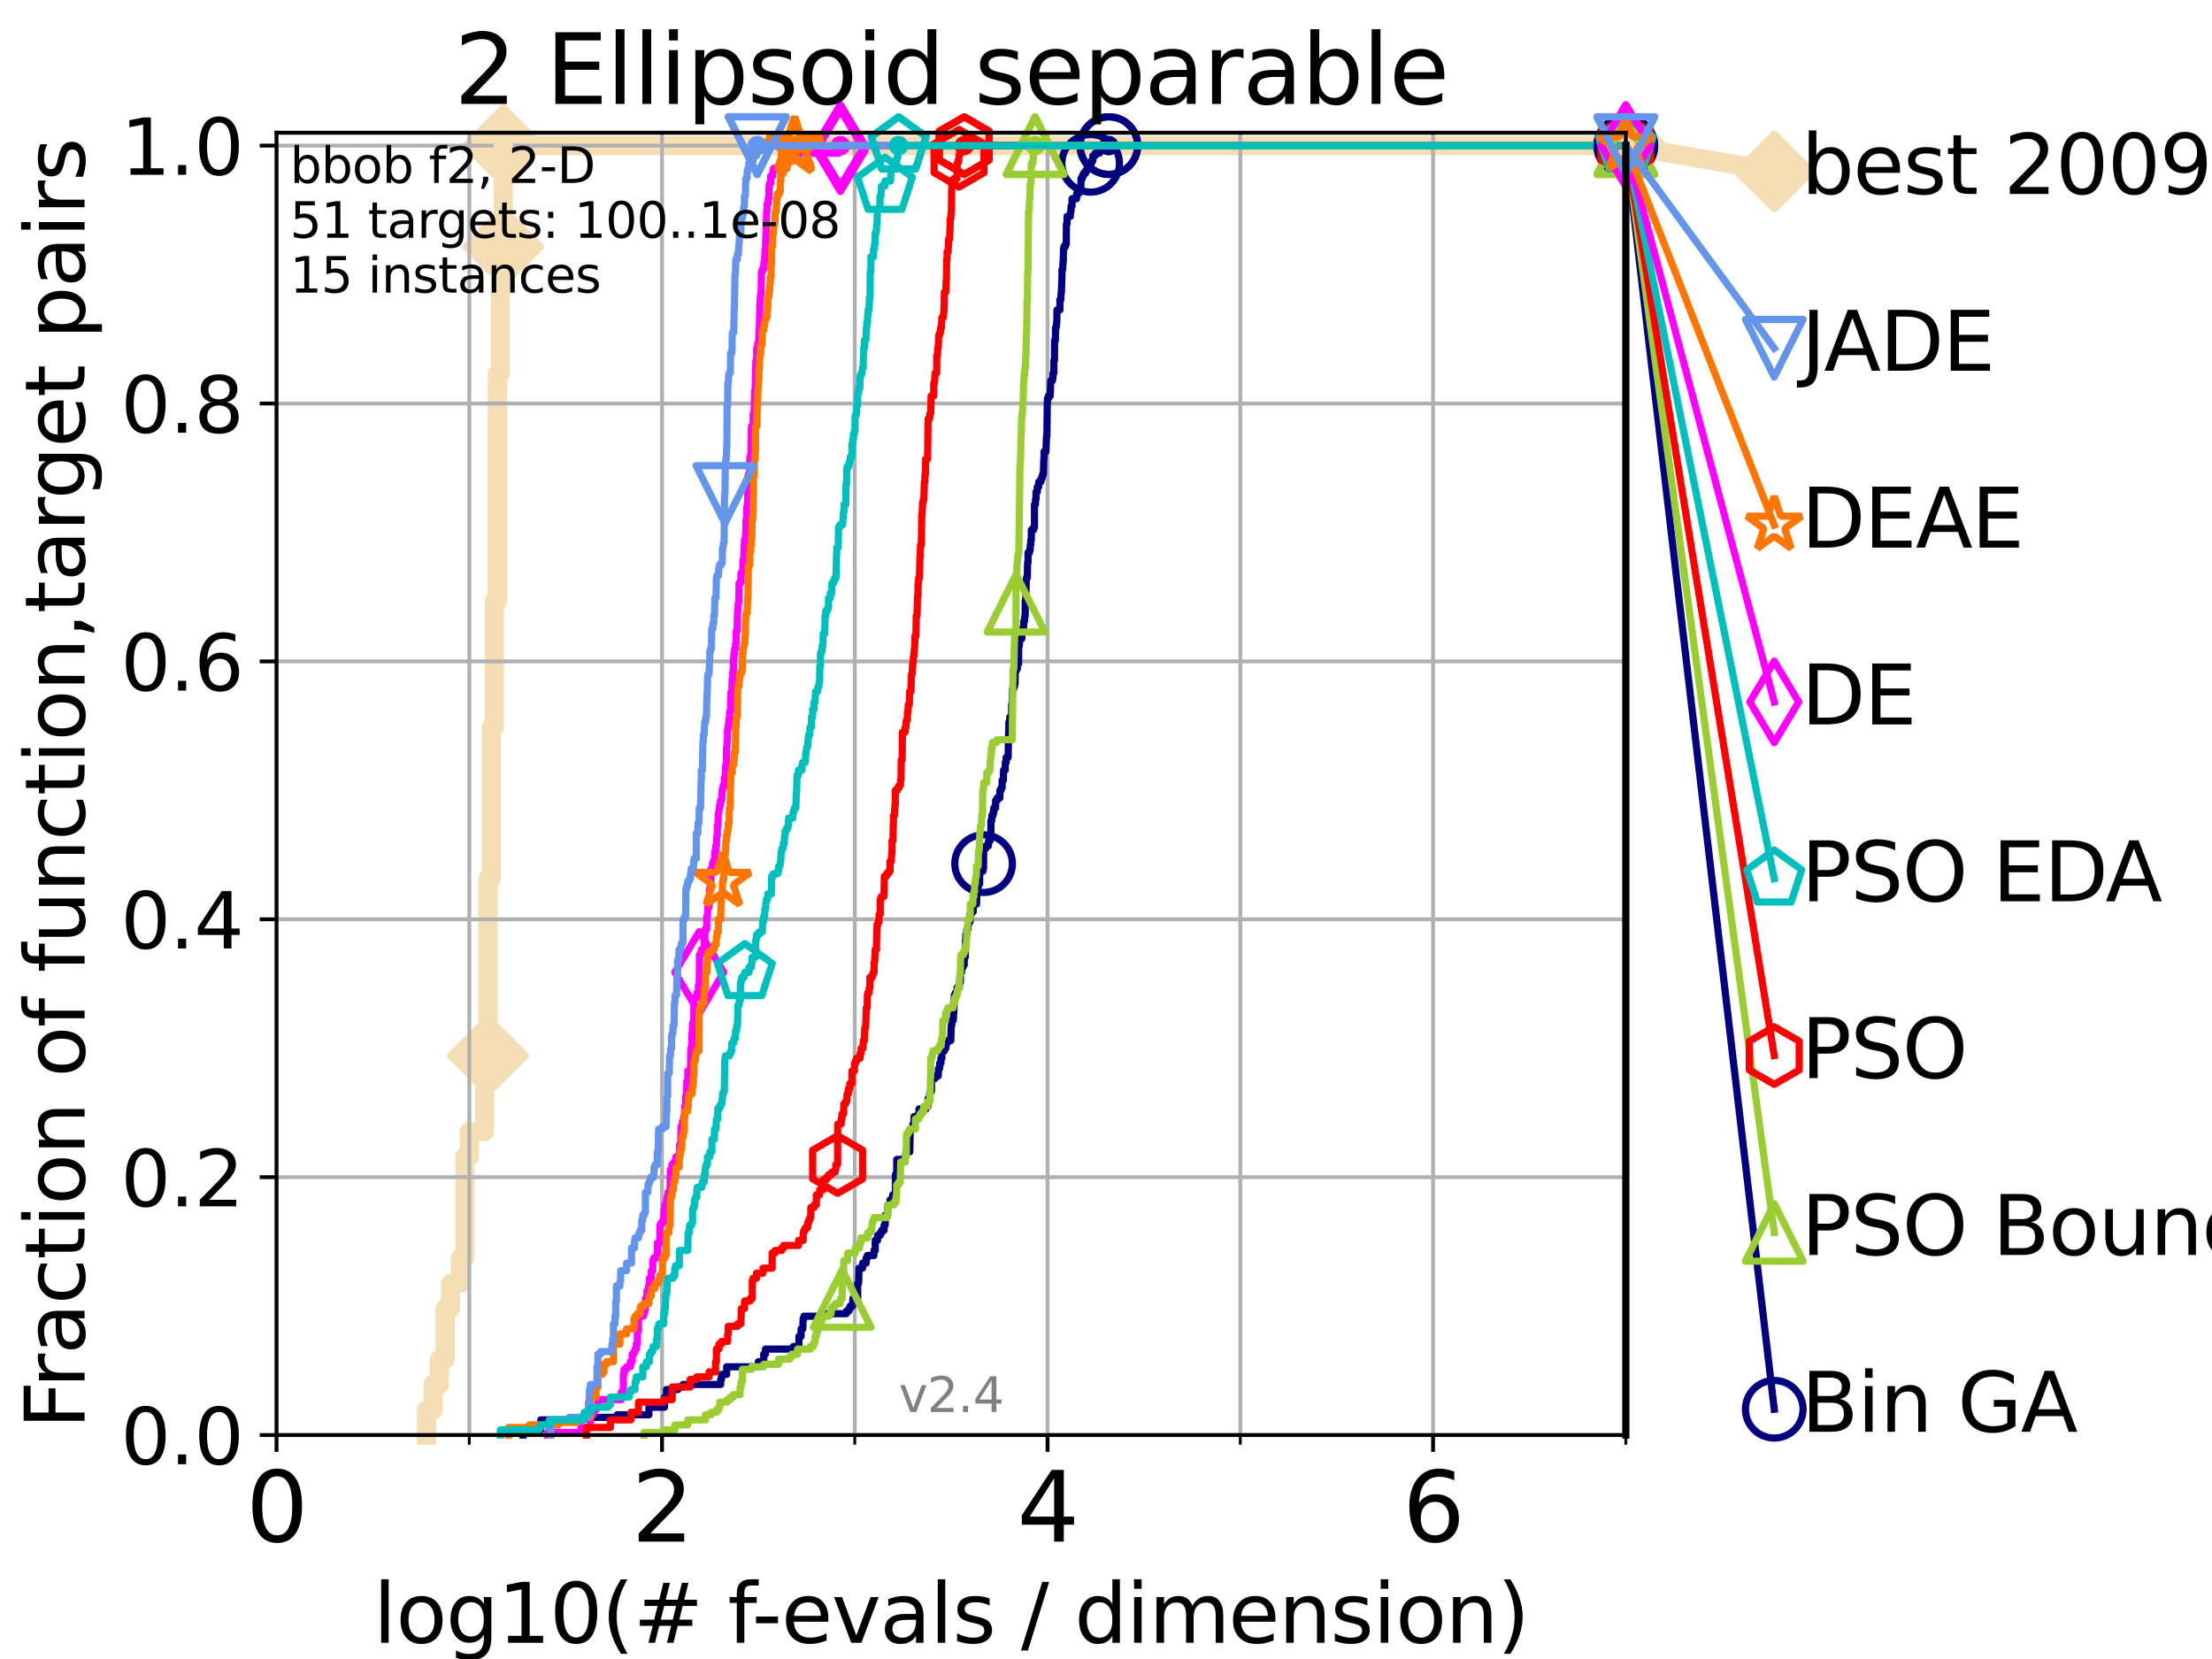 <?xml version="1.0" encoding="utf-8" standalone="no"?>
<!DOCTYPE svg PUBLIC "-//W3C//DTD SVG 1.1//EN"
  "http://www.w3.org/Graphics/SVG/1.1/DTD/svg11.dtd">
<svg height="345.6pt" version="1.1" viewBox="0 0 460.8 345.6" width="460.8pt" xmlns="http://www.w3.org/2000/svg" xmlns:xlink="http://www.w3.org/1999/xlink">
 <defs>
  <style type="text/css">*{stroke-linecap:butt;stroke-linejoin:round;}</style>
 </defs>
 <g id="figure_1">
  <g id="patch_1">
   <path d="M 0 345.6 
L 460.8 345.6 
L 460.8 0 
L 0 0 
z
" style="fill:#ffffff;"/>
  </g>
  <g id="axes_1">
   <g id="patch_2">
    <path d="M 57.6 298.944 
L 338.688 298.944 
L 338.688 27.648 
L 57.6 27.648 
z
" style="fill:#ffffff;"/>
   </g>
   <g id="line2d_1">
    <path d="M 88.847 298.944 
L 88.847 293.677 
L 90.243 293.677 
L 90.243 288.41 
L 91.535 288.41 
L 91.535 283.143 
L 92.738 283.143 
L 92.738 272.61 
L 93.864 272.61 
L 93.864 267.343 
L 95.918 267.343 
L 95.918 262.076 
L 96.861 262.076 
L 96.861 241.009 
L 97.755 241.009 
L 97.755 235.742 
L 100.935 235.742 
L 100.935 219.941 
L 101.647 219.941 
L 101.647 183.073 
L 102.331 183.073 
L 102.331 151.472 
L 102.989 151.472 
L 102.989 125.138 
L 103.623 125.138 
L 103.623 77.736 
L 104.235 77.736 
L 104.235 51.402 
L 104.826 51.402 
L 104.826 30.334 
L 338.688 30.334 
" style="fill:none;stroke:#f5deb3;stroke-linecap:square;stroke-width:4;"/>
   </g>
   <g id="line2d_2">
    <defs>
     <path d="M 0 7.778 
L 7.778 0 
L 0 -7.778 
L -7.778 0 
z
" id="m13dcf17a75" style="stroke:#f5deb3;stroke-linejoin:miter;stroke-width:1.5;"/>
    </defs>
    <g>
     <use style="fill:#f5deb3;stroke:#f5deb3;stroke-linejoin:miter;stroke-width:1.5;" x="101.647" xlink:href="#m13dcf17a75" y="219.941"/>
     <use style="fill:#f5deb3;stroke:#f5deb3;stroke-linejoin:miter;stroke-width:1.5;" x="104.826" xlink:href="#m13dcf17a75" y="51.402"/>
     <use style="fill:#f5deb3;stroke:#f5deb3;stroke-linejoin:miter;stroke-width:1.5;" x="104.826" xlink:href="#m13dcf17a75" y="30.334"/>
     <use style="fill:#f5deb3;stroke:#f5deb3;stroke-linejoin:miter;stroke-width:1.5;" x="104.826" xlink:href="#m13dcf17a75" y="30.334"/>
     <use style="fill:#f5deb3;stroke:#f5deb3;stroke-linejoin:miter;stroke-width:1.5;" x="338.688" xlink:href="#m13dcf17a75" y="30.334"/>
    </g>
   </g>
   <g id="line2d_3">
    <path style="fill:none;stroke:#f5deb3;stroke-linecap:square;stroke-width:4;"/>
    <g/>
   </g>
   <g id="line2d_4">
    <path d="M 338.688 30.334 
L 369.608 35.706 
" style="fill:none;stroke:#f5deb3;stroke-linecap:square;stroke-width:4;"/>
    <g>
     <use style="fill:#f5deb3;stroke:#f5deb3;stroke-linejoin:miter;stroke-width:1.5;" x="338.688" xlink:href="#m13dcf17a75" y="30.334"/>
     <use style="fill:#f5deb3;stroke:#f5deb3;stroke-linejoin:miter;stroke-width:1.5;" x="369.608" xlink:href="#m13dcf17a75" y="35.706"/>
    </g>
   </g>
   <g id="matplotlib.axis_1">
    <g id="xtick_1">
     <g id="line2d_5">
      <path clip-path="url(#pffacd37f68)" d="M 57.6 298.944 
L 57.6 27.648 
" style="fill:none;stroke:#b0b0b0;stroke-linecap:square;stroke-width:0.8;"/>
     </g>
     <g id="line2d_6">
      <defs>
       <path d="M 0 0 
L 0 3.5 
" id="ma875f8dfa0" style="stroke:#000000;stroke-width:0.8;"/>
      </defs>
      <g>
       <use style="stroke:#000000;stroke-width:0.8;" x="57.6" xlink:href="#ma875f8dfa0" y="298.944"/>
      </g>
     </g>
     <g id="text_1">
      <!-- 0 -->
      <g transform="translate(51.237 321.141)scale(0.2 -0.2)">
       <defs>
        <path d="M 2034 4250 
Q 1547 4250 1301 3770 
Q 1056 3291 1056 2328 
Q 1056 1369 1301 889 
Q 1547 409 2034 409 
Q 2525 409 2770 889 
Q 3016 1369 3016 2328 
Q 3016 3291 2770 3770 
Q 2525 4250 2034 4250 
z
M 2034 4750 
Q 2819 4750 3233 4129 
Q 3647 3509 3647 2328 
Q 3647 1150 3233 529 
Q 2819 -91 2034 -91 
Q 1250 -91 836 529 
Q 422 1150 422 2328 
Q 422 3509 836 4129 
Q 1250 4750 2034 4750 
z
" id="DejaVuSans-30" transform="scale(0.016)"/>
       </defs>
       <use xlink:href="#DejaVuSans-30"/>
      </g>
     </g>
    </g>
    <g id="xtick_2">
     <g id="line2d_7">
      <path clip-path="url(#pffacd37f68)" d="M 137.911 298.944 
L 137.911 27.648 
" style="fill:none;stroke:#b0b0b0;stroke-linecap:square;stroke-width:0.8;"/>
     </g>
     <g id="line2d_8">
      <g>
       <use style="stroke:#000000;stroke-width:0.8;" x="137.911" xlink:href="#ma875f8dfa0" y="298.944"/>
      </g>
     </g>
     <g id="text_2">
      <!-- 2 -->
      <g transform="translate(131.548 321.141)scale(0.2 -0.2)">
       <defs>
        <path d="M 1228 531 
L 3431 531 
L 3431 0 
L 469 0 
L 469 531 
Q 828 903 1448 1529 
Q 2069 2156 2228 2338 
Q 2531 2678 2651 2914 
Q 2772 3150 2772 3378 
Q 2772 3750 2511 3984 
Q 2250 4219 1831 4219 
Q 1534 4219 1204 4116 
Q 875 4013 500 3803 
L 500 4441 
Q 881 4594 1212 4672 
Q 1544 4750 1819 4750 
Q 2544 4750 2975 4387 
Q 3406 4025 3406 3419 
Q 3406 3131 3298 2873 
Q 3191 2616 2906 2266 
Q 2828 2175 2409 1742 
Q 1991 1309 1228 531 
z
" id="DejaVuSans-32" transform="scale(0.016)"/>
       </defs>
       <use xlink:href="#DejaVuSans-32"/>
      </g>
     </g>
    </g>
    <g id="xtick_3">
     <g id="line2d_9">
      <path clip-path="url(#pffacd37f68)" d="M 218.222 298.944 
L 218.222 27.648 
" style="fill:none;stroke:#b0b0b0;stroke-linecap:square;stroke-width:0.8;"/>
     </g>
     <g id="line2d_10">
      <g>
       <use style="stroke:#000000;stroke-width:0.8;" x="218.222" xlink:href="#ma875f8dfa0" y="298.944"/>
      </g>
     </g>
     <g id="text_3">
      <!-- 4 -->
      <g transform="translate(211.859 321.141)scale(0.2 -0.2)">
       <defs>
        <path d="M 2419 4116 
L 825 1625 
L 2419 1625 
L 2419 4116 
z
M 2253 4666 
L 3047 4666 
L 3047 1625 
L 3713 1625 
L 3713 1100 
L 3047 1100 
L 3047 0 
L 2419 0 
L 2419 1100 
L 313 1100 
L 313 1709 
L 2253 4666 
z
" id="DejaVuSans-34" transform="scale(0.016)"/>
       </defs>
       <use xlink:href="#DejaVuSans-34"/>
      </g>
     </g>
    </g>
    <g id="xtick_4">
     <g id="line2d_11">
      <path clip-path="url(#pffacd37f68)" d="M 298.533 298.944 
L 298.533 27.648 
" style="fill:none;stroke:#b0b0b0;stroke-linecap:square;stroke-width:0.8;"/>
     </g>
     <g id="line2d_12">
      <g>
       <use style="stroke:#000000;stroke-width:0.8;" x="298.533" xlink:href="#ma875f8dfa0" y="298.944"/>
      </g>
     </g>
     <g id="text_4">
      <!-- 6 -->
      <g transform="translate(292.17 321.141)scale(0.2 -0.2)">
       <defs>
        <path d="M 2113 2584 
Q 1688 2584 1439 2293 
Q 1191 2003 1191 1497 
Q 1191 994 1439 701 
Q 1688 409 2113 409 
Q 2538 409 2786 701 
Q 3034 994 3034 1497 
Q 3034 2003 2786 2293 
Q 2538 2584 2113 2584 
z
M 3366 4563 
L 3366 3988 
Q 3128 4100 2886 4159 
Q 2644 4219 2406 4219 
Q 1781 4219 1451 3797 
Q 1122 3375 1075 2522 
Q 1259 2794 1537 2939 
Q 1816 3084 2150 3084 
Q 2853 3084 3261 2657 
Q 3669 2231 3669 1497 
Q 3669 778 3244 343 
Q 2819 -91 2113 -91 
Q 1303 -91 875 529 
Q 447 1150 447 2328 
Q 447 3434 972 4092 
Q 1497 4750 2381 4750 
Q 2619 4750 2861 4703 
Q 3103 4656 3366 4563 
z
" id="DejaVuSans-36" transform="scale(0.016)"/>
       </defs>
       <use xlink:href="#DejaVuSans-36"/>
      </g>
     </g>
    </g>
    <g id="xtick_5">
     <g id="line2d_13">
      <path clip-path="url(#pffacd37f68)" d="M 97.755 298.944 
L 97.755 27.648 
" style="fill:none;stroke:#b0b0b0;stroke-linecap:square;stroke-width:0.8;"/>
     </g>
     <g id="line2d_14">
      <defs>
       <path d="M 0 0 
L 0 2 
" id="md638f8b18f" style="stroke:#000000;stroke-width:0.6;"/>
      </defs>
      <g>
       <use style="stroke:#000000;stroke-width:0.6;" x="97.755" xlink:href="#md638f8b18f" y="298.944"/>
      </g>
     </g>
    </g>
    <g id="xtick_6">
     <g id="line2d_15">
      <path clip-path="url(#pffacd37f68)" d="M 178.066 298.944 
L 178.066 27.648 
" style="fill:none;stroke:#b0b0b0;stroke-linecap:square;stroke-width:0.8;"/>
     </g>
     <g id="line2d_16">
      <g>
       <use style="stroke:#000000;stroke-width:0.6;" x="178.066" xlink:href="#md638f8b18f" y="298.944"/>
      </g>
     </g>
    </g>
    <g id="xtick_7">
     <g id="line2d_17">
      <path clip-path="url(#pffacd37f68)" d="M 258.377 298.944 
L 258.377 27.648 
" style="fill:none;stroke:#b0b0b0;stroke-linecap:square;stroke-width:0.8;"/>
     </g>
     <g id="line2d_18">
      <g>
       <use style="stroke:#000000;stroke-width:0.6;" x="258.377" xlink:href="#md638f8b18f" y="298.944"/>
      </g>
     </g>
    </g>
    <g id="xtick_8">
     <g id="line2d_19">
      <path clip-path="url(#pffacd37f68)" d="M 338.688 298.944 
L 338.688 27.648 
" style="fill:none;stroke:#b0b0b0;stroke-linecap:square;stroke-width:0.8;"/>
     </g>
     <g id="line2d_20">
      <g>
       <use style="stroke:#000000;stroke-width:0.6;" x="338.688" xlink:href="#md638f8b18f" y="298.944"/>
      </g>
     </g>
    </g>
    <g id="text_5">
     <!-- log10(# f-evals / dimension) -->
     <g transform="translate(77.764 342.218)scale(0.17 -0.17)">
      <defs>
       <path d="M 603 4863 
L 1178 4863 
L 1178 0 
L 603 0 
L 603 4863 
z
" id="DejaVuSans-6c" transform="scale(0.016)"/>
       <path d="M 1959 3097 
Q 1497 3097 1228 2736 
Q 959 2375 959 1747 
Q 959 1119 1226 758 
Q 1494 397 1959 397 
Q 2419 397 2687 759 
Q 2956 1122 2956 1747 
Q 2956 2369 2687 2733 
Q 2419 3097 1959 3097 
z
M 1959 3584 
Q 2709 3584 3137 3096 
Q 3566 2609 3566 1747 
Q 3566 888 3137 398 
Q 2709 -91 1959 -91 
Q 1206 -91 779 398 
Q 353 888 353 1747 
Q 353 2609 779 3096 
Q 1206 3584 1959 3584 
z
" id="DejaVuSans-6f" transform="scale(0.016)"/>
       <path d="M 2906 1791 
Q 2906 2416 2648 2759 
Q 2391 3103 1925 3103 
Q 1463 3103 1205 2759 
Q 947 2416 947 1791 
Q 947 1169 1205 825 
Q 1463 481 1925 481 
Q 2391 481 2648 825 
Q 2906 1169 2906 1791 
z
M 3481 434 
Q 3481 -459 3084 -895 
Q 2688 -1331 1869 -1331 
Q 1566 -1331 1297 -1286 
Q 1028 -1241 775 -1147 
L 775 -588 
Q 1028 -725 1275 -790 
Q 1522 -856 1778 -856 
Q 2344 -856 2625 -561 
Q 2906 -266 2906 331 
L 2906 616 
Q 2728 306 2450 153 
Q 2172 0 1784 0 
Q 1141 0 747 490 
Q 353 981 353 1791 
Q 353 2603 747 3093 
Q 1141 3584 1784 3584 
Q 2172 3584 2450 3431 
Q 2728 3278 2906 2969 
L 2906 3500 
L 3481 3500 
L 3481 434 
z
" id="DejaVuSans-67" transform="scale(0.016)"/>
       <path d="M 794 531 
L 1825 531 
L 1825 4091 
L 703 3866 
L 703 4441 
L 1819 4666 
L 2450 4666 
L 2450 531 
L 3481 531 
L 3481 0 
L 794 0 
L 794 531 
z
" id="DejaVuSans-31" transform="scale(0.016)"/>
       <path d="M 1984 4856 
Q 1566 4138 1362 3434 
Q 1159 2731 1159 2009 
Q 1159 1288 1364 580 
Q 1569 -128 1984 -844 
L 1484 -844 
Q 1016 -109 783 600 
Q 550 1309 550 2009 
Q 550 2706 781 3412 
Q 1013 4119 1484 4856 
L 1984 4856 
z
" id="DejaVuSans-28" transform="scale(0.016)"/>
       <path d="M 3272 2816 
L 2363 2816 
L 2100 1772 
L 3016 1772 
L 3272 2816 
z
M 2803 4594 
L 2478 3297 
L 3391 3297 
L 3719 4594 
L 4219 4594 
L 3897 3297 
L 4872 3297 
L 4872 2816 
L 3775 2816 
L 3519 1772 
L 4513 1772 
L 4513 1294 
L 3397 1294 
L 3072 0 
L 2572 0 
L 2894 1294 
L 1978 1294 
L 1656 0 
L 1153 0 
L 1478 1294 
L 494 1294 
L 494 1772 
L 1594 1772 
L 1856 2816 
L 850 2816 
L 850 3297 
L 1978 3297 
L 2297 4594 
L 2803 4594 
z
" id="DejaVuSans-23" transform="scale(0.016)"/>
       <path id="DejaVuSans-20" transform="scale(0.016)"/>
       <path d="M 2375 4863 
L 2375 4384 
L 1825 4384 
Q 1516 4384 1395 4259 
Q 1275 4134 1275 3809 
L 1275 3500 
L 2222 3500 
L 2222 3053 
L 1275 3053 
L 1275 0 
L 697 0 
L 697 3053 
L 147 3053 
L 147 3500 
L 697 3500 
L 697 3744 
Q 697 4328 969 4595 
Q 1241 4863 1831 4863 
L 2375 4863 
z
" id="DejaVuSans-66" transform="scale(0.016)"/>
       <path d="M 313 2009 
L 1997 2009 
L 1997 1497 
L 313 1497 
L 313 2009 
z
" id="DejaVuSans-2d" transform="scale(0.016)"/>
       <path d="M 3597 1894 
L 3597 1613 
L 953 1613 
Q 991 1019 1311 708 
Q 1631 397 2203 397 
Q 2534 397 2845 478 
Q 3156 559 3463 722 
L 3463 178 
Q 3153 47 2828 -22 
Q 2503 -91 2169 -91 
Q 1331 -91 842 396 
Q 353 884 353 1716 
Q 353 2575 817 3079 
Q 1281 3584 2069 3584 
Q 2775 3584 3186 3129 
Q 3597 2675 3597 1894 
z
M 3022 2063 
Q 3016 2534 2758 2815 
Q 2500 3097 2075 3097 
Q 1594 3097 1305 2825 
Q 1016 2553 972 2059 
L 3022 2063 
z
" id="DejaVuSans-65" transform="scale(0.016)"/>
       <path d="M 191 3500 
L 800 3500 
L 1894 563 
L 2988 3500 
L 3597 3500 
L 2284 0 
L 1503 0 
L 191 3500 
z
" id="DejaVuSans-76" transform="scale(0.016)"/>
       <path d="M 2194 1759 
Q 1497 1759 1228 1600 
Q 959 1441 959 1056 
Q 959 750 1161 570 
Q 1363 391 1709 391 
Q 2188 391 2477 730 
Q 2766 1069 2766 1631 
L 2766 1759 
L 2194 1759 
z
M 3341 1997 
L 3341 0 
L 2766 0 
L 2766 531 
Q 2569 213 2275 61 
Q 1981 -91 1556 -91 
Q 1019 -91 701 211 
Q 384 513 384 1019 
Q 384 1609 779 1909 
Q 1175 2209 1959 2209 
L 2766 2209 
L 2766 2266 
Q 2766 2663 2505 2880 
Q 2244 3097 1772 3097 
Q 1472 3097 1187 3025 
Q 903 2953 641 2809 
L 641 3341 
Q 956 3463 1253 3523 
Q 1550 3584 1831 3584 
Q 2591 3584 2966 3190 
Q 3341 2797 3341 1997 
z
" id="DejaVuSans-61" transform="scale(0.016)"/>
       <path d="M 2834 3397 
L 2834 2853 
Q 2591 2978 2328 3040 
Q 2066 3103 1784 3103 
Q 1356 3103 1142 2972 
Q 928 2841 928 2578 
Q 928 2378 1081 2264 
Q 1234 2150 1697 2047 
L 1894 2003 
Q 2506 1872 2764 1633 
Q 3022 1394 3022 966 
Q 3022 478 2636 193 
Q 2250 -91 1575 -91 
Q 1294 -91 989 -36 
Q 684 19 347 128 
L 347 722 
Q 666 556 975 473 
Q 1284 391 1588 391 
Q 1994 391 2212 530 
Q 2431 669 2431 922 
Q 2431 1156 2273 1281 
Q 2116 1406 1581 1522 
L 1381 1569 
Q 847 1681 609 1914 
Q 372 2147 372 2553 
Q 372 3047 722 3315 
Q 1072 3584 1716 3584 
Q 2034 3584 2315 3537 
Q 2597 3491 2834 3397 
z
" id="DejaVuSans-73" transform="scale(0.016)"/>
       <path d="M 1625 4666 
L 2156 4666 
L 531 -594 
L 0 -594 
L 1625 4666 
z
" id="DejaVuSans-2f" transform="scale(0.016)"/>
       <path d="M 2906 2969 
L 2906 4863 
L 3481 4863 
L 3481 0 
L 2906 0 
L 2906 525 
Q 2725 213 2448 61 
Q 2172 -91 1784 -91 
Q 1150 -91 751 415 
Q 353 922 353 1747 
Q 353 2572 751 3078 
Q 1150 3584 1784 3584 
Q 2172 3584 2448 3432 
Q 2725 3281 2906 2969 
z
M 947 1747 
Q 947 1113 1208 752 
Q 1469 391 1925 391 
Q 2381 391 2643 752 
Q 2906 1113 2906 1747 
Q 2906 2381 2643 2742 
Q 2381 3103 1925 3103 
Q 1469 3103 1208 2742 
Q 947 2381 947 1747 
z
" id="DejaVuSans-64" transform="scale(0.016)"/>
       <path d="M 603 3500 
L 1178 3500 
L 1178 0 
L 603 0 
L 603 3500 
z
M 603 4863 
L 1178 4863 
L 1178 4134 
L 603 4134 
L 603 4863 
z
" id="DejaVuSans-69" transform="scale(0.016)"/>
       <path d="M 3328 2828 
Q 3544 3216 3844 3400 
Q 4144 3584 4550 3584 
Q 5097 3584 5394 3201 
Q 5691 2819 5691 2113 
L 5691 0 
L 5113 0 
L 5113 2094 
Q 5113 2597 4934 2840 
Q 4756 3084 4391 3084 
Q 3944 3084 3684 2787 
Q 3425 2491 3425 1978 
L 3425 0 
L 2847 0 
L 2847 2094 
Q 2847 2600 2669 2842 
Q 2491 3084 2119 3084 
Q 1678 3084 1418 2786 
Q 1159 2488 1159 1978 
L 1159 0 
L 581 0 
L 581 3500 
L 1159 3500 
L 1159 2956 
Q 1356 3278 1631 3431 
Q 1906 3584 2284 3584 
Q 2666 3584 2933 3390 
Q 3200 3197 3328 2828 
z
" id="DejaVuSans-6d" transform="scale(0.016)"/>
       <path d="M 3513 2113 
L 3513 0 
L 2938 0 
L 2938 2094 
Q 2938 2591 2744 2837 
Q 2550 3084 2163 3084 
Q 1697 3084 1428 2787 
Q 1159 2491 1159 1978 
L 1159 0 
L 581 0 
L 581 3500 
L 1159 3500 
L 1159 2956 
Q 1366 3272 1645 3428 
Q 1925 3584 2291 3584 
Q 2894 3584 3203 3211 
Q 3513 2838 3513 2113 
z
" id="DejaVuSans-6e" transform="scale(0.016)"/>
       <path d="M 513 4856 
L 1013 4856 
Q 1481 4119 1714 3412 
Q 1947 2706 1947 2009 
Q 1947 1309 1714 600 
Q 1481 -109 1013 -844 
L 513 -844 
Q 928 -128 1133 580 
Q 1338 1288 1338 2009 
Q 1338 2731 1133 3434 
Q 928 4138 513 4856 
z
" id="DejaVuSans-29" transform="scale(0.016)"/>
      </defs>
      <use xlink:href="#DejaVuSans-6c"/>
      <use x="27.783" xlink:href="#DejaVuSans-6f"/>
      <use x="88.965" xlink:href="#DejaVuSans-67"/>
      <use x="152.441" xlink:href="#DejaVuSans-31"/>
      <use x="216.064" xlink:href="#DejaVuSans-30"/>
      <use x="279.688" xlink:href="#DejaVuSans-28"/>
      <use x="318.701" xlink:href="#DejaVuSans-23"/>
      <use x="402.49" xlink:href="#DejaVuSans-20"/>
      <use x="434.277" xlink:href="#DejaVuSans-66"/>
      <use x="463.982" xlink:href="#DejaVuSans-2d"/>
      <use x="500.066" xlink:href="#DejaVuSans-65"/>
      <use x="561.59" xlink:href="#DejaVuSans-76"/>
      <use x="620.77" xlink:href="#DejaVuSans-61"/>
      <use x="682.049" xlink:href="#DejaVuSans-6c"/>
      <use x="709.832" xlink:href="#DejaVuSans-73"/>
      <use x="761.932" xlink:href="#DejaVuSans-20"/>
      <use x="793.719" xlink:href="#DejaVuSans-2f"/>
      <use x="827.41" xlink:href="#DejaVuSans-20"/>
      <use x="859.197" xlink:href="#DejaVuSans-64"/>
      <use x="922.674" xlink:href="#DejaVuSans-69"/>
      <use x="950.457" xlink:href="#DejaVuSans-6d"/>
      <use x="1047.869" xlink:href="#DejaVuSans-65"/>
      <use x="1109.393" xlink:href="#DejaVuSans-6e"/>
      <use x="1172.771" xlink:href="#DejaVuSans-73"/>
      <use x="1224.871" xlink:href="#DejaVuSans-69"/>
      <use x="1252.654" xlink:href="#DejaVuSans-6f"/>
      <use x="1313.836" xlink:href="#DejaVuSans-6e"/>
      <use x="1377.215" xlink:href="#DejaVuSans-29"/>
     </g>
    </g>
   </g>
   <g id="matplotlib.axis_2">
    <g id="ytick_1">
     <g id="line2d_21">
      <path clip-path="url(#pffacd37f68)" d="M 57.6 298.944 
L 338.688 298.944 
" style="fill:none;stroke:#b0b0b0;stroke-linecap:square;stroke-width:0.8;"/>
     </g>
     <g id="line2d_22">
      <defs>
       <path d="M 0 0 
L -3.5 0 
" id="m982176fa38" style="stroke:#000000;stroke-width:0.8;"/>
      </defs>
      <g>
       <use style="stroke:#000000;stroke-width:0.8;" x="57.6" xlink:href="#m982176fa38" y="298.944"/>
      </g>
     </g>
     <g id="text_6">
      <!-- 0.0 -->
      <g transform="translate(25.155 305.023)scale(0.16 -0.16)">
       <defs>
        <path d="M 684 794 
L 1344 794 
L 1344 0 
L 684 0 
L 684 794 
z
" id="DejaVuSans-2e" transform="scale(0.016)"/>
       </defs>
       <use xlink:href="#DejaVuSans-30"/>
       <use x="63.623" xlink:href="#DejaVuSans-2e"/>
       <use x="95.41" xlink:href="#DejaVuSans-30"/>
      </g>
     </g>
    </g>
    <g id="ytick_2">
     <g id="line2d_23">
      <path clip-path="url(#pffacd37f68)" d="M 57.6 245.222 
L 338.688 245.222 
" style="fill:none;stroke:#b0b0b0;stroke-linecap:square;stroke-width:0.8;"/>
     </g>
     <g id="line2d_24">
      <g>
       <use style="stroke:#000000;stroke-width:0.8;" x="57.6" xlink:href="#m982176fa38" y="245.222"/>
      </g>
     </g>
     <g id="text_7">
      <!-- 0.2 -->
      <g transform="translate(25.155 251.301)scale(0.16 -0.16)">
       <use xlink:href="#DejaVuSans-30"/>
       <use x="63.623" xlink:href="#DejaVuSans-2e"/>
       <use x="95.41" xlink:href="#DejaVuSans-32"/>
      </g>
     </g>
    </g>
    <g id="ytick_3">
     <g id="line2d_25">
      <path clip-path="url(#pffacd37f68)" d="M 57.6 191.5 
L 338.688 191.5 
" style="fill:none;stroke:#b0b0b0;stroke-linecap:square;stroke-width:0.8;"/>
     </g>
     <g id="line2d_26">
      <g>
       <use style="stroke:#000000;stroke-width:0.8;" x="57.6" xlink:href="#m982176fa38" y="191.5"/>
      </g>
     </g>
     <g id="text_8">
      <!-- 0.4 -->
      <g transform="translate(25.155 197.579)scale(0.16 -0.16)">
       <use xlink:href="#DejaVuSans-30"/>
       <use x="63.623" xlink:href="#DejaVuSans-2e"/>
       <use x="95.41" xlink:href="#DejaVuSans-34"/>
      </g>
     </g>
    </g>
    <g id="ytick_4">
     <g id="line2d_27">
      <path clip-path="url(#pffacd37f68)" d="M 57.6 137.778 
L 338.688 137.778 
" style="fill:none;stroke:#b0b0b0;stroke-linecap:square;stroke-width:0.8;"/>
     </g>
     <g id="line2d_28">
      <g>
       <use style="stroke:#000000;stroke-width:0.8;" x="57.6" xlink:href="#m982176fa38" y="137.778"/>
      </g>
     </g>
     <g id="text_9">
      <!-- 0.6 -->
      <g transform="translate(25.155 143.857)scale(0.16 -0.16)">
       <use xlink:href="#DejaVuSans-30"/>
       <use x="63.623" xlink:href="#DejaVuSans-2e"/>
       <use x="95.41" xlink:href="#DejaVuSans-36"/>
      </g>
     </g>
    </g>
    <g id="ytick_5">
     <g id="line2d_29">
      <path clip-path="url(#pffacd37f68)" d="M 57.6 84.056 
L 338.688 84.056 
" style="fill:none;stroke:#b0b0b0;stroke-linecap:square;stroke-width:0.8;"/>
     </g>
     <g id="line2d_30">
      <g>
       <use style="stroke:#000000;stroke-width:0.8;" x="57.6" xlink:href="#m982176fa38" y="84.056"/>
      </g>
     </g>
     <g id="text_10">
      <!-- 0.8 -->
      <g transform="translate(25.155 90.135)scale(0.16 -0.16)">
       <defs>
        <path d="M 2034 2216 
Q 1584 2216 1326 1975 
Q 1069 1734 1069 1313 
Q 1069 891 1326 650 
Q 1584 409 2034 409 
Q 2484 409 2743 651 
Q 3003 894 3003 1313 
Q 3003 1734 2745 1975 
Q 2488 2216 2034 2216 
z
M 1403 2484 
Q 997 2584 770 2862 
Q 544 3141 544 3541 
Q 544 4100 942 4425 
Q 1341 4750 2034 4750 
Q 2731 4750 3128 4425 
Q 3525 4100 3525 3541 
Q 3525 3141 3298 2862 
Q 3072 2584 2669 2484 
Q 3125 2378 3379 2068 
Q 3634 1759 3634 1313 
Q 3634 634 3220 271 
Q 2806 -91 2034 -91 
Q 1263 -91 848 271 
Q 434 634 434 1313 
Q 434 1759 690 2068 
Q 947 2378 1403 2484 
z
M 1172 3481 
Q 1172 3119 1398 2916 
Q 1625 2713 2034 2713 
Q 2441 2713 2670 2916 
Q 2900 3119 2900 3481 
Q 2900 3844 2670 4047 
Q 2441 4250 2034 4250 
Q 1625 4250 1398 4047 
Q 1172 3844 1172 3481 
z
" id="DejaVuSans-38" transform="scale(0.016)"/>
       </defs>
       <use xlink:href="#DejaVuSans-30"/>
       <use x="63.623" xlink:href="#DejaVuSans-2e"/>
       <use x="95.41" xlink:href="#DejaVuSans-38"/>
      </g>
     </g>
    </g>
    <g id="ytick_6">
     <g id="line2d_31">
      <path clip-path="url(#pffacd37f68)" d="M 57.6 30.334 
L 338.688 30.334 
" style="fill:none;stroke:#b0b0b0;stroke-linecap:square;stroke-width:0.8;"/>
     </g>
     <g id="line2d_32">
      <g>
       <use style="stroke:#000000;stroke-width:0.8;" x="57.6" xlink:href="#m982176fa38" y="30.334"/>
      </g>
     </g>
     <g id="text_11">
      <!-- 1.0 -->
      <g transform="translate(25.155 36.413)scale(0.16 -0.16)">
       <use xlink:href="#DejaVuSans-31"/>
       <use x="63.623" xlink:href="#DejaVuSans-2e"/>
       <use x="95.41" xlink:href="#DejaVuSans-30"/>
      </g>
     </g>
    </g>
    <g id="text_12">
     <!-- Fraction of function,target pairs -->
     <g transform="translate(17.62 297.681)rotate(-90)scale(0.17 -0.17)">
      <defs>
       <path d="M 628 4666 
L 3309 4666 
L 3309 4134 
L 1259 4134 
L 1259 2759 
L 3109 2759 
L 3109 2228 
L 1259 2228 
L 1259 0 
L 628 0 
L 628 4666 
z
" id="DejaVuSans-46" transform="scale(0.016)"/>
       <path d="M 2631 2963 
Q 2534 3019 2420 3045 
Q 2306 3072 2169 3072 
Q 1681 3072 1420 2755 
Q 1159 2438 1159 1844 
L 1159 0 
L 581 0 
L 581 3500 
L 1159 3500 
L 1159 2956 
Q 1341 3275 1631 3429 
Q 1922 3584 2338 3584 
Q 2397 3584 2469 3576 
Q 2541 3569 2628 3553 
L 2631 2963 
z
" id="DejaVuSans-72" transform="scale(0.016)"/>
       <path d="M 3122 3366 
L 3122 2828 
Q 2878 2963 2633 3030 
Q 2388 3097 2138 3097 
Q 1578 3097 1268 2742 
Q 959 2388 959 1747 
Q 959 1106 1268 751 
Q 1578 397 2138 397 
Q 2388 397 2633 464 
Q 2878 531 3122 666 
L 3122 134 
Q 2881 22 2623 -34 
Q 2366 -91 2075 -91 
Q 1284 -91 818 406 
Q 353 903 353 1747 
Q 353 2603 823 3093 
Q 1294 3584 2113 3584 
Q 2378 3584 2631 3529 
Q 2884 3475 3122 3366 
z
" id="DejaVuSans-63" transform="scale(0.016)"/>
       <path d="M 1172 4494 
L 1172 3500 
L 2356 3500 
L 2356 3053 
L 1172 3053 
L 1172 1153 
Q 1172 725 1289 603 
Q 1406 481 1766 481 
L 2356 481 
L 2356 0 
L 1766 0 
Q 1100 0 847 248 
Q 594 497 594 1153 
L 594 3053 
L 172 3053 
L 172 3500 
L 594 3500 
L 594 4494 
L 1172 4494 
z
" id="DejaVuSans-74" transform="scale(0.016)"/>
       <path d="M 544 1381 
L 544 3500 
L 1119 3500 
L 1119 1403 
Q 1119 906 1312 657 
Q 1506 409 1894 409 
Q 2359 409 2629 706 
Q 2900 1003 2900 1516 
L 2900 3500 
L 3475 3500 
L 3475 0 
L 2900 0 
L 2900 538 
Q 2691 219 2414 64 
Q 2138 -91 1772 -91 
Q 1169 -91 856 284 
Q 544 659 544 1381 
z
M 1991 3584 
L 1991 3584 
z
" id="DejaVuSans-75" transform="scale(0.016)"/>
       <path d="M 750 794 
L 1409 794 
L 1409 256 
L 897 -744 
L 494 -744 
L 750 256 
L 750 794 
z
" id="DejaVuSans-2c" transform="scale(0.016)"/>
       <path d="M 1159 525 
L 1159 -1331 
L 581 -1331 
L 581 3500 
L 1159 3500 
L 1159 2969 
Q 1341 3281 1617 3432 
Q 1894 3584 2278 3584 
Q 2916 3584 3314 3078 
Q 3713 2572 3713 1747 
Q 3713 922 3314 415 
Q 2916 -91 2278 -91 
Q 1894 -91 1617 61 
Q 1341 213 1159 525 
z
M 3116 1747 
Q 3116 2381 2855 2742 
Q 2594 3103 2138 3103 
Q 1681 3103 1420 2742 
Q 1159 2381 1159 1747 
Q 1159 1113 1420 752 
Q 1681 391 2138 391 
Q 2594 391 2855 752 
Q 3116 1113 3116 1747 
z
" id="DejaVuSans-70" transform="scale(0.016)"/>
      </defs>
      <use xlink:href="#DejaVuSans-46"/>
      <use x="50.27" xlink:href="#DejaVuSans-72"/>
      <use x="91.383" xlink:href="#DejaVuSans-61"/>
      <use x="152.662" xlink:href="#DejaVuSans-63"/>
      <use x="207.643" xlink:href="#DejaVuSans-74"/>
      <use x="246.852" xlink:href="#DejaVuSans-69"/>
      <use x="274.635" xlink:href="#DejaVuSans-6f"/>
      <use x="335.816" xlink:href="#DejaVuSans-6e"/>
      <use x="399.195" xlink:href="#DejaVuSans-20"/>
      <use x="430.982" xlink:href="#DejaVuSans-6f"/>
      <use x="492.164" xlink:href="#DejaVuSans-66"/>
      <use x="527.369" xlink:href="#DejaVuSans-20"/>
      <use x="559.156" xlink:href="#DejaVuSans-66"/>
      <use x="594.361" xlink:href="#DejaVuSans-75"/>
      <use x="657.74" xlink:href="#DejaVuSans-6e"/>
      <use x="721.119" xlink:href="#DejaVuSans-63"/>
      <use x="776.1" xlink:href="#DejaVuSans-74"/>
      <use x="815.309" xlink:href="#DejaVuSans-69"/>
      <use x="843.092" xlink:href="#DejaVuSans-6f"/>
      <use x="904.273" xlink:href="#DejaVuSans-6e"/>
      <use x="967.652" xlink:href="#DejaVuSans-2c"/>
      <use x="999.439" xlink:href="#DejaVuSans-74"/>
      <use x="1038.648" xlink:href="#DejaVuSans-61"/>
      <use x="1099.928" xlink:href="#DejaVuSans-72"/>
      <use x="1139.291" xlink:href="#DejaVuSans-67"/>
      <use x="1202.768" xlink:href="#DejaVuSans-65"/>
      <use x="1264.291" xlink:href="#DejaVuSans-74"/>
      <use x="1303.5" xlink:href="#DejaVuSans-20"/>
      <use x="1335.287" xlink:href="#DejaVuSans-70"/>
      <use x="1398.764" xlink:href="#DejaVuSans-61"/>
      <use x="1460.043" xlink:href="#DejaVuSans-69"/>
      <use x="1487.826" xlink:href="#DejaVuSans-72"/>
      <use x="1528.939" xlink:href="#DejaVuSans-73"/>
     </g>
    </g>
   </g>
   <g id="line2d_33">
    <defs>
     <path d="M 0 1.5 
C 0.398 1.5 0.779 1.342 1.061 1.061 
C 1.342 0.779 1.5 0.398 1.5 0 
C 1.5 -0.398 1.342 -0.779 1.061 -1.061 
C 0.779 -1.342 0.398 -1.5 0 -1.5 
C -0.398 -1.5 -0.779 -1.342 -1.061 -1.061 
C -1.342 -0.779 -1.5 -0.398 -1.5 0 
C -1.5 0.398 -1.342 0.779 -1.061 1.061 
C -0.779 1.342 -0.398 1.5 0 1.5 
z
" id="m1182b14a74" style="stroke:#f5deb3;"/>
    </defs>
    <g>
     <use style="fill:#f5deb3;stroke:#f5deb3;" x="104.826" xlink:href="#m1182b14a74" y="30.334"/>
     <use style="fill:#f5deb3;stroke:#f5deb3;" x="104.826" xlink:href="#m1182b14a74" y="30.334"/>
    </g>
   </g>
   <g id="line2d_34">
    <defs>
     <path d="M 0 1.5 
C 0.398 1.5 0.779 1.342 1.061 1.061 
C 1.342 0.779 1.5 0.398 1.5 0 
C 1.5 -0.398 1.342 -0.779 1.061 -1.061 
C 0.779 -1.342 0.398 -1.5 0 -1.5 
C -0.398 -1.5 -0.779 -1.342 -1.061 -1.061 
C -1.342 -0.779 -1.5 -0.398 -1.5 0 
C -1.5 0.398 -1.342 0.779 -1.061 1.061 
C -0.779 1.342 -0.398 1.5 0 1.5 
z
" id="mb8d45d335d" style="stroke:#000080;"/>
    </defs>
    <g>
     <use style="fill:#000080;stroke:#000080;" x="231.001" xlink:href="#mb8d45d335d" y="30.334"/>
     <use style="fill:#000080;stroke:#000080;" x="231.001" xlink:href="#mb8d45d335d" y="30.334"/>
    </g>
   </g>
   <g id="line2d_35">
    <path d="M 108.949 298.944 
L 108.949 297.891 
L 112.656 297.891 
L 112.656 295.784 
L 121.265 295.784 
L 121.265 295.257 
L 128.561 295.257 
L 128.561 294.731 
L 135.179 294.731 
L 135.179 293.15 
L 138.426 293.15 
L 138.426 291.044 
L 138.845 291.044 
L 138.845 289.464 
L 141.235 289.464 
L 141.235 288.937 
L 142.284 288.937 
L 142.284 288.41 
L 150.129 288.41 
L 150.129 287.357 
L 150.301 287.357 
L 150.301 286.304 
L 151.381 286.304 
L 151.381 284.723 
L 157.976 284.723 
L 157.976 283.67 
L 159.098 283.67 
L 159.098 282.09 
L 159.457 282.09 
L 159.457 281.037 
L 165.266 281.037 
L 165.266 280.51 
L 166.426 280.51 
L 166.426 278.403 
L 166.879 278.403 
L 166.879 276.823 
L 167.24 276.823 
L 167.304 274.716 
L 167.481 274.716 
L 167.481 274.19 
L 171.784 274.19 
L 171.784 273.663 
L 176.306 273.663 
L 176.306 273.136 
L 176.829 273.136 
L 176.829 272.61 
L 177.098 272.61 
L 177.098 272.083 
L 177.616 272.083 
L 177.66 270.503 
L 178.666 270.503 
L 178.675 267.343 
L 178.867 267.343 
L 178.95 264.183 
L 179.697 264.183 
L 179.697 263.129 
L 180.435 263.129 
L 180.435 262.076 
L 180.685 262.076 
L 180.685 261.549 
L 182.055 261.549 
L 182.055 260.496 
L 182.324 260.496 
L 182.324 258.389 
L 182.809 258.389 
L 182.809 257.336 
L 183.377 257.336 
L 183.377 256.809 
L 183.671 256.809 
L 183.671 256.282 
L 184.175 256.282 
L 184.175 255.229 
L 184.401 255.229 
L 184.438 253.122 
L 184.897 253.122 
L 184.962 251.016 
L 185.431 251.016 
L 185.431 249.962 
L 185.855 249.962 
L 185.855 249.436 
L 185.977 249.436 
L 185.977 248.909 
L 186.528 248.909 
L 186.528 244.695 
L 186.799 244.695 
L 186.815 241.535 
L 188.418 241.535 
L 188.418 241.009 
L 188.634 241.009 
L 188.634 240.482 
L 188.752 240.482 
L 188.752 239.955 
L 189.515 239.955 
L 189.619 235.215 
L 190.185 235.215 
L 190.185 234.162 
L 190.362 234.162 
L 190.418 232.582 
L 191.265 232.582 
L 191.265 232.055 
L 191.456 232.055 
L 191.456 231.001 
L 192.915 231.001 
L 192.915 230.475 
L 193.33 230.475 
L 193.33 228.895 
L 193.668 228.895 
L 193.668 227.841 
L 193.793 227.841 
L 193.793 227.315 
L 194.042 227.315 
L 194.042 224.681 
L 194.757 224.681 
L 194.757 224.155 
L 195.449 224.155 
L 195.51 222.575 
L 195.743 222.575 
L 195.743 221.521 
L 196.01 221.521 
L 196.01 220.468 
L 196.214 220.468 
L 196.214 218.888 
L 196.76 218.888 
L 196.76 218.361 
L 197.032 218.361 
L 197.1 217.308 
L 197.335 217.308 
L 197.335 216.781 
L 198.065 216.781 
L 198.153 213.621 
L 198.274 213.621 
L 198.274 212.567 
L 198.578 212.567 
L 198.675 210.987 
L 198.704 210.987 
L 198.795 207.301 
L 199.061 207.301 
L 199.061 206.774 
L 199.375 206.774 
L 199.375 205.721 
L 199.849 205.721 
L 199.849 204.667 
L 200.06 204.667 
L 200.099 202.56 
L 200.308 202.56 
L 200.308 201.507 
L 200.617 201.507 
L 200.617 200.98 
L 200.873 200.98 
L 200.873 199.4 
L 201.082 199.4 
L 201.147 195.714 
L 201.196 195.714 
L 201.196 194.66 
L 201.389 194.66 
L 201.389 193.607 
L 201.601 193.607 
L 201.695 192.553 
L 201.785 192.553 
L 201.785 192.027 
L 202.076 192.027 
L 202.076 190.447 
L 202.347 190.447 
L 202.347 189.92 
L 202.739 189.92 
L 202.739 188.34 
L 203.436 188.34 
L 203.53 184.653 
L 203.827 184.653 
L 203.827 184.126 
L 204.082 184.126 
L 204.082 181.493 
L 204.759 181.493 
L 204.759 180.966 
L 204.878 180.966 
L 204.937 176.753 
L 205.362 176.753 
L 205.362 176.226 
L 205.904 176.226 
L 205.918 175.173 
L 206.238 175.173 
L 206.297 173.593 
L 206.423 173.593 
L 206.423 170.959 
L 206.603 170.959 
L 206.603 169.906 
L 206.85 169.906 
L 206.85 169.379 
L 207.005 169.379 
L 207.005 168.326 
L 207.4 168.326 
L 207.4 166.746 
L 207.726 166.746 
L 207.726 166.219 
L 208.296 166.219 
L 208.296 164.639 
L 208.551 164.639 
L 208.551 164.112 
L 208.758 164.112 
L 208.766 162.532 
L 209.023 162.532 
L 209.062 160.426 
L 209.407 160.426 
L 209.426 158.846 
L 209.596 158.846 
L 209.596 157.792 
L 210.014 157.792 
L 210.092 153.052 
L 210.135 153.052 
L 210.171 150.419 
L 210.336 150.419 
L 210.366 149.365 
L 210.731 149.365 
L 210.749 146.732 
L 210.847 146.732 
L 210.924 143.572 
L 211.121 143.572 
L 211.121 143.045 
L 211.335 143.045 
L 211.335 142.518 
L 211.455 142.518 
L 211.496 139.885 
L 211.652 139.885 
L 211.652 139.358 
L 211.924 139.358 
L 211.924 138.305 
L 212.182 138.305 
L 212.217 134.618 
L 212.342 134.618 
L 212.419 133.038 
L 212.874 133.038 
L 212.874 131.985 
L 212.988 131.985 
L 213.038 130.931 
L 213.224 130.931 
L 213.286 129.351 
L 213.441 129.351 
L 213.487 128.298 
L 213.569 128.298 
L 213.576 125.138 
L 213.681 125.138 
L 213.79 120.924 
L 213.801 120.924 
L 213.801 120.397 
L 213.997 120.397 
L 214.066 117.237 
L 214.154 117.237 
L 214.163 115.131 
L 214.475 115.131 
L 214.475 114.604 
L 214.605 114.604 
L 214.608 113.55 
L 214.728 113.55 
L 214.728 112.497 
L 214.846 112.497 
L 214.846 110.39 
L 215.308 110.39 
L 215.308 109.864 
L 215.496 109.864 
L 215.496 105.124 
L 215.695 105.124 
L 215.696 104.07 
L 215.815 104.07 
L 215.815 102.49 
L 216.086 102.49 
L 216.086 101.437 
L 216.36 101.437 
L 216.392 100.383 
L 216.819 100.383 
L 216.819 99.857 
L 217.013 99.857 
L 217.013 99.33 
L 217.183 99.33 
L 217.183 98.803 
L 217.349 98.803 
L 217.442 95.643 
L 217.48 95.643 
L 217.503 94.063 
L 217.893 94.063 
L 217.997 90.903 
L 218.082 90.903 
L 218.17 84.056 
L 218.199 84.056 
L 218.199 83.003 
L 218.402 83.003 
L 218.402 82.476 
L 218.778 82.476 
L 218.888 79.316 
L 219.246 79.316 
L 219.246 78.789 
L 219.363 78.789 
L 219.363 77.736 
L 219.536 77.736 
L 219.536 75.102 
L 219.666 75.102 
L 219.689 70.889 
L 219.852 70.889 
L 219.88 68.255 
L 220.039 68.255 
L 220.116 67.202 
L 220.155 67.202 
L 220.191 64.569 
L 220.797 64.569 
L 220.797 62.462 
L 220.984 62.462 
L 221.056 60.882 
L 221.11 60.882 
L 221.211 57.722 
L 221.231 57.722 
L 221.231 56.142 
L 221.366 56.142 
L 221.445 54.562 
L 221.487 54.562 
L 221.542 51.928 
L 221.621 51.928 
L 221.621 51.402 
L 221.932 51.402 
L 221.932 50.875 
L 222.123 50.875 
L 222.15 46.661 
L 222.285 46.661 
L 222.285 45.081 
L 222.969 45.081 
L 223.005 44.028 
L 223.111 44.028 
L 223.111 42.975 
L 223.327 42.975 
L 223.327 41.395 
L 224.27 41.395 
L 224.274 40.341 
L 224.729 40.341 
L 224.729 39.814 
L 225.023 39.814 
L 225.023 39.288 
L 225.158 39.288 
L 225.199 37.181 
L 225.469 37.181 
L 225.469 36.654 
L 225.693 36.654 
L 225.693 36.128 
L 226.128 36.128 
L 226.128 35.601 
L 226.423 35.601 
L 226.423 35.074 
L 226.876 35.074 
L 226.876 34.548 
L 227.204 34.548 
L 227.204 34.021 
L 227.388 34.021 
L 227.388 33.494 
L 227.659 33.494 
L 227.659 32.441 
L 228.14 32.441 
L 228.14 31.914 
L 229.027 31.914 
L 229.027 31.387 
L 230.406 31.387 
L 230.406 30.861 
L 231.001 30.861 
L 231.001 30.334 
L 338.688 30.334 
L 338.688 30.334 
" style="fill:none;stroke:#000080;stroke-linecap:square;stroke-width:1.5;"/>
   </g>
   <g id="line2d_36">
    <defs>
     <path d="M 0 6 
C 1.591 6 3.117 5.368 4.243 4.243 
C 5.368 3.117 6 1.591 6 0 
C 6 -1.591 5.368 -3.117 4.243 -4.243 
C 3.117 -5.368 1.591 -6 0 -6 
C -1.591 -6 -3.117 -5.368 -4.243 -4.243 
C -5.368 -3.117 -6 -1.591 -6 0 
C -6 1.591 -5.368 3.117 -4.243 4.243 
C -3.117 5.368 -1.591 6 0 6 
z
" id="mc626d5b1b8" style="stroke:#000080;stroke-width:1.5;"/>
    </defs>
    <g>
     <use style="fill-opacity:0;stroke:#000080;stroke-width:1.5;" x="204.9" xlink:href="#mc626d5b1b8" y="179.913"/>
     <use style="fill-opacity:0;stroke:#000080;stroke-width:1.5;" x="227.204" xlink:href="#mc626d5b1b8" y="34.021"/>
     <use style="fill-opacity:0;stroke:#000080;stroke-width:1.5;" x="231.001" xlink:href="#mc626d5b1b8" y="30.334"/>
     <use style="fill-opacity:0;stroke:#000080;stroke-width:1.5;" x="231.001" xlink:href="#mc626d5b1b8" y="30.334"/>
     <use style="fill-opacity:0;stroke:#000080;stroke-width:1.5;" x="338.688" xlink:href="#mc626d5b1b8" y="30.334"/>
    </g>
   </g>
   <g id="line2d_37">
    <path style="fill:none;stroke:#000080;stroke-linecap:square;stroke-width:1.5;"/>
    <g/>
   </g>
   <g id="line2d_38">
    <defs>
     <path d="M 0 1.5 
C 0.398 1.5 0.779 1.342 1.061 1.061 
C 1.342 0.779 1.5 0.398 1.5 0 
C 1.5 -0.398 1.342 -0.779 1.061 -1.061 
C 0.779 -1.342 0.398 -1.5 0 -1.5 
C -0.398 -1.5 -0.779 -1.342 -1.061 -1.061 
C -1.342 -0.779 -1.5 -0.398 -1.5 0 
C -1.5 0.398 -1.342 0.779 -1.061 1.061 
C -0.779 1.342 -0.398 1.5 0 1.5 
z
" id="me52e90915f" style="stroke:#ff00ff;"/>
    </defs>
    <g>
     <use style="fill:#ff00ff;stroke:#ff00ff;" x="175.067" xlink:href="#me52e90915f" y="30.334"/>
     <use style="fill:#ff00ff;stroke:#ff00ff;" x="175.067" xlink:href="#me52e90915f" y="30.334"/>
    </g>
   </g>
   <g id="line2d_39">
    <path d="M 114.08 298.944 
L 114.08 298.417 
L 121.037 298.417 
L 121.037 297.364 
L 122.989 297.364 
L 122.989 294.731 
L 123.594 294.731 
L 123.594 293.677 
L 124.178 293.677 
L 124.178 293.15 
L 124.557 293.15 
L 124.557 291.57 
L 129.433 291.57 
L 129.433 289.99 
L 129.853 289.99 
L 129.853 286.304 
L 129.991 286.304 
L 129.991 285.25 
L 130.532 285.25 
L 130.532 284.723 
L 131.313 284.723 
L 131.313 283.67 
L 131.691 283.67 
L 131.691 282.09 
L 132.06 282.09 
L 132.06 281.563 
L 132.303 281.563 
L 132.303 281.037 
L 132.542 281.037 
L 132.542 279.983 
L 132.777 279.983 
L 132.777 277.35 
L 133.01 277.35 
L 133.01 274.19 
L 134.019 274.19 
L 134.019 273.663 
L 134.236 273.663 
L 134.343 272.61 
L 134.45 272.61 
L 134.45 270.503 
L 134.766 270.503 
L 134.766 268.923 
L 135.077 268.923 
L 135.077 267.87 
L 135.281 267.87 
L 135.281 266.289 
L 135.682 266.289 
L 135.682 264.709 
L 135.976 264.709 
L 135.976 262.603 
L 136.17 262.603 
L 136.17 262.076 
L 136.739 262.076 
L 136.739 261.549 
L 136.924 261.549 
L 136.924 258.916 
L 137.469 258.916 
L 137.469 255.229 
L 137.736 255.229 
L 137.736 254.702 
L 138.084 254.702 
L 138.084 254.176 
L 138.256 254.176 
L 138.341 252.069 
L 138.426 252.069 
L 138.511 251.016 
L 138.762 251.016 
L 138.762 250.489 
L 138.927 250.489 
L 138.927 249.436 
L 139.172 249.436 
L 139.172 248.382 
L 139.573 248.382 
L 139.652 243.642 
L 139.965 243.642 
L 139.965 242.589 
L 140.424 242.589 
L 140.424 242.062 
L 140.723 242.062 
L 140.797 241.009 
L 141.379 241.009 
L 141.379 240.482 
L 141.592 240.482 
L 141.592 238.375 
L 141.802 238.375 
L 141.872 234.688 
L 142.148 234.688 
L 142.148 233.635 
L 142.419 233.635 
L 142.419 232.582 
L 142.62 232.582 
L 142.62 230.475 
L 142.818 230.475 
L 142.818 228.368 
L 143.015 228.368 
L 143.08 225.208 
L 143.273 225.208 
L 143.273 223.101 
L 143.841 223.101 
L 143.903 218.361 
L 144.087 218.361 
L 144.148 215.201 
L 144.209 215.201 
L 144.27 213.094 
L 144.511 213.094 
L 144.57 207.827 
L 145.213 207.827 
L 145.213 206.774 
L 145.497 206.774 
L 145.497 205.194 
L 145.666 205.194 
L 145.722 198.874 
L 145.998 198.874 
L 146.107 197.82 
L 146.644 197.82 
L 146.749 196.24 
L 146.802 196.24 
L 146.854 193.607 
L 147.216 193.607 
L 147.216 190.973 
L 147.369 190.973 
L 147.47 188.867 
L 147.72 188.867 
L 147.819 185.18 
L 147.918 185.18 
L 147.967 184.126 
L 148.064 184.126 
L 148.113 180.966 
L 148.402 180.966 
L 148.402 179.913 
L 148.592 179.913 
L 148.592 179.386 
L 148.827 179.386 
L 148.92 177.28 
L 149.104 177.28 
L 149.104 176.226 
L 149.241 176.226 
L 149.332 174.119 
L 149.423 174.119 
L 149.423 172.013 
L 149.557 172.013 
L 149.647 169.379 
L 149.735 169.379 
L 149.824 168.326 
L 149.868 168.326 
L 149.868 167.799 
L 150.086 167.799 
L 150.086 166.746 
L 150.344 166.746 
L 150.429 164.639 
L 150.514 164.639 
L 150.514 164.112 
L 150.641 164.112 
L 150.641 163.586 
L 150.891 163.586 
L 150.891 162.006 
L 151.056 162.006 
L 151.138 159.899 
L 151.179 159.899 
L 151.179 159.372 
L 151.301 159.372 
L 151.341 155.685 
L 151.422 155.685 
L 151.502 154.105 
L 151.542 154.105 
L 151.542 151.999 
L 151.661 151.999 
L 151.701 150.945 
L 151.819 150.945 
L 151.819 149.892 
L 151.975 149.892 
L 151.975 148.312 
L 152.169 148.312 
L 152.207 145.152 
L 152.284 145.152 
L 152.284 144.098 
L 152.474 144.098 
L 152.512 141.465 
L 152.625 141.465 
L 152.662 139.885 
L 152.774 139.885 
L 152.774 137.251 
L 152.885 137.251 
L 152.885 136.198 
L 153.032 136.198 
L 153.032 135.145 
L 153.215 135.145 
L 153.215 134.091 
L 153.359 134.091 
L 153.359 131.458 
L 153.538 131.458 
L 153.644 127.244 
L 153.75 127.244 
L 153.785 125.664 
L 153.89 125.664 
L 153.96 121.451 
L 154.304 121.451 
L 154.372 119.344 
L 154.608 119.344 
L 154.708 118.291 
L 154.741 118.291 
L 154.774 116.711 
L 154.939 116.711 
L 155.005 113.55 
L 155.07 113.55 
L 155.07 112.497 
L 155.265 112.497 
L 155.361 110.39 
L 155.393 110.39 
L 155.393 108.284 
L 155.521 108.284 
L 155.584 105.65 
L 155.647 105.65 
L 155.71 104.597 
L 155.773 104.597 
L 155.773 99.33 
L 155.898 99.33 
L 155.898 98.803 
L 156.145 98.803 
L 156.206 95.116 
L 156.418 95.116 
L 156.509 89.323 
L 156.539 89.323 
L 156.539 88.796 
L 156.865 88.796 
L 156.895 86.163 
L 157.099 86.163 
L 157.186 81.423 
L 157.301 81.423 
L 157.387 77.209 
L 157.415 77.209 
L 157.472 75.102 
L 157.614 75.102 
L 157.642 72.469 
L 157.865 72.469 
L 157.865 71.416 
L 158.031 71.416 
L 158.141 68.255 
L 158.195 68.255 
L 158.304 62.989 
L 158.331 62.989 
L 158.412 61.409 
L 158.546 61.409 
L 158.626 56.668 
L 158.758 56.668 
L 158.758 56.142 
L 159.046 56.142 
L 159.15 54.562 
L 159.278 54.562 
L 159.38 51.928 
L 159.457 51.928 
L 159.558 48.241 
L 159.608 48.241 
L 159.708 44.028 
L 159.758 44.028 
L 159.783 42.448 
L 160.03 42.448 
L 160.03 41.395 
L 160.152 41.395 
L 160.201 38.761 
L 160.274 38.761 
L 160.274 38.234 
L 160.538 38.234 
L 160.538 36.654 
L 160.985 36.654 
L 161.008 35.601 
L 161.123 35.601 
L 161.123 35.074 
L 162.109 35.074 
L 162.109 34.548 
L 162.432 34.548 
L 162.432 34.021 
L 162.75 34.021 
L 162.834 31.914 
L 174.743 31.914 
L 174.743 31.387 
L 175.067 31.387 
L 175.067 30.334 
L 338.688 30.334 
L 338.688 30.334 
" style="fill:none;stroke:#ff00ff;stroke-linecap:square;stroke-width:1.5;"/>
   </g>
   <g id="line2d_40">
    <defs>
     <path d="M 0 8.485 
L 5.091 0 
L 0 -8.485 
L -5.091 0 
z
" id="m6dd7aaee28" style="stroke:#ff00ff;stroke-linejoin:miter;stroke-width:1.5;"/>
    </defs>
    <g>
     <use style="fill-opacity:0;stroke:#ff00ff;stroke-linejoin:miter;stroke-width:1.5;" x="145.666" xlink:href="#m6dd7aaee28" y="202.56"/>
     <use style="fill-opacity:0;stroke:#ff00ff;stroke-linejoin:miter;stroke-width:1.5;" x="175.067" xlink:href="#m6dd7aaee28" y="31.387"/>
     <use style="fill-opacity:0;stroke:#ff00ff;stroke-linejoin:miter;stroke-width:1.5;" x="175.067" xlink:href="#m6dd7aaee28" y="30.334"/>
     <use style="fill-opacity:0;stroke:#ff00ff;stroke-linejoin:miter;stroke-width:1.5;" x="175.067" xlink:href="#m6dd7aaee28" y="30.334"/>
     <use style="fill-opacity:0;stroke:#ff00ff;stroke-linejoin:miter;stroke-width:1.5;" x="338.688" xlink:href="#m6dd7aaee28" y="30.334"/>
    </g>
   </g>
   <g id="line2d_41">
    <path style="fill:none;stroke:#ff00ff;stroke-linecap:square;stroke-width:1.5;"/>
    <g/>
   </g>
   <g id="line2d_42">
    <defs>
     <path d="M 0 1.5 
C 0.398 1.5 0.779 1.342 1.061 1.061 
C 1.342 0.779 1.5 0.398 1.5 0 
C 1.5 -0.398 1.342 -0.779 1.061 -1.061 
C 0.779 -1.342 0.398 -1.5 0 -1.5 
C -0.398 -1.5 -0.779 -1.342 -1.061 -1.061 
C -1.342 -0.779 -1.5 -0.398 -1.5 0 
C -1.5 0.398 -1.342 0.779 -1.061 1.061 
C -0.779 1.342 -0.398 1.5 0 1.5 
z
" id="md9537c91de" style="stroke:#ff7500;"/>
    </defs>
    <g>
     <use style="fill:#ff7500;stroke:#ff7500;" x="165.519" xlink:href="#md9537c91de" y="30.334"/>
     <use style="fill:#ff7500;stroke:#ff7500;" x="165.519" xlink:href="#md9537c91de" y="30.334"/>
    </g>
   </g>
   <g id="line2d_43">
    <path d="M 105.952 298.944 
L 105.952 297.364 
L 110.274 297.364 
L 110.274 296.837 
L 116.323 296.837 
L 116.323 296.311 
L 120.094 296.311 
L 120.094 295.784 
L 121.49 295.784 
L 121.49 295.257 
L 122.989 295.257 
L 122.989 291.044 
L 124.178 291.044 
L 124.178 288.937 
L 124.557 288.937 
L 124.557 286.304 
L 125.471 286.304 
L 125.471 285.777 
L 125.823 285.777 
L 125.823 284.197 
L 126.338 284.197 
L 126.338 283.67 
L 127.799 283.67 
L 127.799 279.983 
L 129.147 279.983 
L 129.147 277.877 
L 130.532 277.877 
L 130.532 276.823 
L 132.06 276.823 
L 132.06 274.716 
L 132.303 274.716 
L 132.303 274.19 
L 132.777 274.19 
L 132.777 273.663 
L 133.353 273.663 
L 133.353 272.61 
L 133.466 272.61 
L 133.466 272.083 
L 134.128 272.083 
L 134.128 271.556 
L 135.179 271.556 
L 135.281 269.976 
L 135.682 269.976 
L 135.78 268.396 
L 136.457 268.396 
L 136.457 267.343 
L 137.108 267.343 
L 137.108 266.816 
L 137.38 266.816 
L 137.38 265.763 
L 137.823 265.763 
L 137.823 265.236 
L 137.998 265.236 
L 137.998 262.076 
L 138.511 262.076 
L 138.511 261.549 
L 138.762 261.549 
L 138.762 256.809 
L 139.334 256.809 
L 139.414 255.229 
L 139.573 255.229 
L 139.652 249.962 
L 139.731 249.962 
L 139.731 249.436 
L 139.887 249.436 
L 139.887 248.909 
L 140.042 248.909 
L 140.042 247.855 
L 140.272 247.855 
L 140.272 246.275 
L 140.574 246.275 
L 140.574 245.222 
L 140.797 245.222 
L 140.871 243.115 
L 141.521 243.115 
L 141.521 241.009 
L 141.662 241.009 
L 141.662 239.955 
L 141.802 239.955 
L 141.802 239.428 
L 142.01 239.428 
L 142.079 236.795 
L 142.352 236.795 
L 142.352 235.742 
L 142.553 235.742 
L 142.62 231.528 
L 143.209 231.528 
L 143.209 230.475 
L 143.401 230.475 
L 143.401 228.895 
L 143.528 228.895 
L 143.528 227.841 
L 144.209 227.841 
L 144.209 226.261 
L 144.391 226.261 
L 144.451 224.155 
L 144.57 224.155 
L 144.57 220.994 
L 144.865 220.994 
L 144.924 219.414 
L 145.155 219.414 
L 145.155 218.888 
L 145.61 218.888 
L 145.666 210.461 
L 145.722 210.461 
L 145.722 209.934 
L 146.107 209.934 
L 146.216 208.881 
L 146.697 208.881 
L 146.749 205.721 
L 146.958 205.721 
L 146.958 202.56 
L 147.267 202.56 
L 147.267 200.454 
L 147.419 200.454 
L 147.419 198.874 
L 147.57 198.874 
L 147.57 198.347 
L 148.258 198.347 
L 148.258 197.82 
L 148.78 197.82 
L 148.78 196.767 
L 149.196 196.767 
L 149.241 195.187 
L 149.378 195.187 
L 149.378 194.133 
L 149.647 194.133 
L 149.647 191.5 
L 150.129 191.5 
L 150.215 187.287 
L 150.258 187.287 
L 150.258 186.233 
L 150.472 186.233 
L 150.514 183.6 
L 150.599 183.6 
L 150.599 183.073 
L 150.766 183.073 
L 150.85 180.966 
L 150.891 180.966 
L 150.974 178.86 
L 151.015 178.86 
L 151.015 177.806 
L 151.138 177.806 
L 151.219 175.173 
L 151.301 175.173 
L 151.301 174.119 
L 151.502 174.119 
L 151.542 173.066 
L 151.661 173.066 
L 151.701 171.486 
L 151.897 171.486 
L 151.936 168.326 
L 152.092 168.326 
L 152.169 163.586 
L 152.207 163.586 
L 152.284 160.952 
L 152.55 160.952 
L 152.55 159.372 
L 152.848 159.372 
L 152.959 157.792 
L 152.996 157.792 
L 152.996 156.739 
L 153.178 156.739 
L 153.251 151.472 
L 153.359 151.472 
L 153.395 149.365 
L 153.574 149.365 
L 153.68 143.572 
L 153.715 143.572 
L 153.715 143.045 
L 153.925 143.045 
L 154.029 141.465 
L 154.098 141.465 
L 154.098 140.411 
L 154.406 140.411 
L 154.406 139.885 
L 154.608 139.885 
L 154.675 136.198 
L 154.774 136.198 
L 154.774 135.145 
L 154.906 135.145 
L 155.005 134.091 
L 155.135 134.091 
L 155.232 132.511 
L 155.265 132.511 
L 155.329 128.298 
L 155.425 128.298 
L 155.425 127.771 
L 155.647 127.771 
L 155.742 124.611 
L 155.804 124.611 
L 155.898 118.291 
L 155.929 118.291 
L 155.929 117.764 
L 156.175 117.764 
L 156.206 115.131 
L 156.358 115.131 
L 156.358 113.55 
L 156.509 113.55 
L 156.539 111.97 
L 156.628 111.97 
L 156.688 108.284 
L 156.806 108.284 
L 156.895 104.07 
L 156.924 104.07 
L 156.924 99.33 
L 157.099 99.33 
L 157.157 95.643 
L 157.272 95.643 
L 157.33 94.063 
L 157.387 94.063 
L 157.387 88.796 
L 157.67 88.796 
L 157.754 84.583 
L 157.81 84.583 
L 157.893 80.896 
L 157.948 80.896 
L 158.004 79.316 
L 158.086 79.316 
L 158.113 76.682 
L 158.223 76.682 
L 158.25 74.049 
L 158.439 74.049 
L 158.519 71.942 
L 158.732 71.942 
L 158.811 68.782 
L 159.098 68.782 
L 159.098 67.729 
L 159.278 67.729 
L 159.329 66.675 
L 159.532 66.675 
L 159.532 66.149 
L 159.758 66.149 
L 159.858 64.569 
L 159.907 64.569 
L 160.006 61.935 
L 160.128 61.935 
L 160.128 60.882 
L 160.274 60.882 
L 160.37 59.302 
L 160.442 59.302 
L 160.466 57.722 
L 160.609 57.722 
L 160.633 55.088 
L 160.751 55.088 
L 160.751 51.402 
L 160.915 51.402 
L 160.985 48.768 
L 161.123 48.768 
L 161.169 47.188 
L 161.261 47.188 
L 161.261 46.661 
L 161.42 46.661 
L 161.488 44.555 
L 161.533 44.555 
L 161.533 44.028 
L 161.69 44.028 
L 161.757 42.448 
L 161.801 42.448 
L 161.801 41.395 
L 161.934 41.395 
L 161.934 40.341 
L 162.368 40.341 
L 162.368 39.814 
L 162.539 39.814 
L 162.539 37.708 
L 162.666 37.708 
L 162.666 36.128 
L 163.185 36.128 
L 163.185 35.074 
L 163.966 35.074 
L 163.985 32.441 
L 164.41 32.441 
L 164.41 31.387 
L 165.157 31.387 
L 165.157 30.861 
L 165.519 30.861 
L 165.519 30.334 
L 338.688 30.334 
L 338.688 30.334 
" style="fill:none;stroke:#ff7500;stroke-linecap:square;stroke-width:1.5;"/>
   </g>
   <g id="line2d_44">
    <defs>
     <path d="M 0 -6 
L -1.347 -1.854 
L -5.706 -1.854 
L -2.18 0.708 
L -3.527 4.854 
L -0 2.292 
L 3.527 4.854 
L 2.18 0.708 
L 5.706 -1.854 
L 1.347 -1.854 
z
" id="m06d1c637ef" style="stroke:#ff7500;stroke-linejoin:bevel;stroke-width:1.5;"/>
    </defs>
    <g>
     <use style="fill-opacity:0;stroke:#ff7500;stroke-linejoin:bevel;stroke-width:1.5;" x="150.599" xlink:href="#m06d1c637ef" y="183.6"/>
     <use style="fill-opacity:0;stroke:#ff7500;stroke-linejoin:bevel;stroke-width:1.5;" x="165.519" xlink:href="#m06d1c637ef" y="30.861"/>
     <use style="fill-opacity:0;stroke:#ff7500;stroke-linejoin:bevel;stroke-width:1.5;" x="165.519" xlink:href="#m06d1c637ef" y="30.334"/>
     <use style="fill-opacity:0;stroke:#ff7500;stroke-linejoin:bevel;stroke-width:1.5;" x="165.519" xlink:href="#m06d1c637ef" y="30.334"/>
     <use style="fill-opacity:0;stroke:#ff7500;stroke-linejoin:bevel;stroke-width:1.5;" x="338.688" xlink:href="#m06d1c637ef" y="30.334"/>
    </g>
   </g>
   <g id="line2d_45">
    <path style="fill:none;stroke:#ff7500;stroke-linecap:square;stroke-width:1.5;"/>
    <g/>
   </g>
   <g id="line2d_46">
    <defs>
     <path d="M 0 1.5 
C 0.398 1.5 0.779 1.342 1.061 1.061 
C 1.342 0.779 1.5 0.398 1.5 0 
C 1.5 -0.398 1.342 -0.779 1.061 -1.061 
C 0.779 -1.342 0.398 -1.5 0 -1.5 
C -0.398 -1.5 -0.779 -1.342 -1.061 -1.061 
C -1.342 -0.779 -1.5 -0.398 -1.5 0 
C -1.5 0.398 -1.342 0.779 -1.061 1.061 
C -0.779 1.342 -0.398 1.5 0 1.5 
z
" id="me49ba1787d" style="stroke:#6495ed;"/>
    </defs>
    <g>
     <use style="fill:#6495ed;stroke:#6495ed;" x="157.754" xlink:href="#me49ba1787d" y="30.334"/>
     <use style="fill:#6495ed;stroke:#6495ed;" x="157.754" xlink:href="#me49ba1787d" y="30.334"/>
    </g>
   </g>
   <g id="line2d_47">
    <path d="M 114.751 298.944 
L 114.751 295.784 
L 118.577 295.784 
L 118.577 295.257 
L 122.362 295.257 
L 122.362 294.204 
L 122.573 294.204 
L 122.573 292.097 
L 122.782 292.097 
L 122.782 289.464 
L 122.989 289.464 
L 122.989 288.41 
L 124.369 288.41 
L 124.369 284.723 
L 124.557 284.723 
L 124.557 282.09 
L 125.111 282.09 
L 125.111 281.563 
L 127.326 281.563 
L 127.326 281.037 
L 127.485 281.037 
L 127.485 279.983 
L 127.643 279.983 
L 127.643 278.93 
L 127.799 278.93 
L 127.799 275.77 
L 128.108 275.77 
L 128.108 274.19 
L 128.26 274.19 
L 128.26 271.03 
L 128.411 271.03 
L 128.411 267.87 
L 129.147 267.87 
L 129.147 266.816 
L 129.291 266.816 
L 129.291 264.709 
L 130.532 264.709 
L 130.532 263.129 
L 131.566 263.129 
L 131.566 259.969 
L 132.182 259.969 
L 132.182 258.389 
L 132.303 258.389 
L 132.303 257.862 
L 133.01 257.862 
L 133.01 257.336 
L 133.125 257.336 
L 133.125 256.809 
L 133.353 256.809 
L 133.353 256.282 
L 133.689 256.282 
L 133.689 254.176 
L 133.91 254.176 
L 133.91 253.122 
L 134.236 253.122 
L 134.236 252.596 
L 134.45 252.596 
L 134.45 248.382 
L 134.974 248.382 
L 134.974 246.802 
L 135.179 246.802 
L 135.179 246.275 
L 135.382 246.275 
L 135.382 245.749 
L 135.582 245.749 
L 135.582 245.222 
L 136.17 245.222 
L 136.266 243.115 
L 136.457 243.115 
L 136.457 242.589 
L 136.924 242.589 
L 136.924 239.955 
L 137.108 239.955 
L 137.199 235.215 
L 137.998 235.215 
L 137.998 234.688 
L 138.762 234.688 
L 138.845 231.528 
L 138.927 231.528 
L 138.927 228.368 
L 139.091 228.368 
L 139.091 223.628 
L 139.414 223.628 
L 139.494 219.941 
L 139.652 219.941 
L 139.731 218.361 
L 139.887 218.361 
L 139.887 215.728 
L 140.042 215.728 
L 140.042 215.201 
L 140.196 215.201 
L 140.196 213.621 
L 140.424 213.621 
L 140.499 208.881 
L 140.574 208.881 
L 140.649 207.301 
L 140.944 207.301 
L 141.018 203.087 
L 141.163 203.087 
L 141.163 199.927 
L 141.379 199.927 
L 141.45 197.82 
L 141.872 197.82 
L 141.872 196.767 
L 142.079 196.767 
L 142.079 196.24 
L 142.284 196.24 
L 142.284 191.5 
L 142.62 191.5 
L 142.62 190.973 
L 142.818 190.973 
L 142.884 185.18 
L 143.015 185.18 
L 143.015 184.653 
L 143.209 184.653 
L 143.273 183.6 
L 143.591 183.6 
L 143.591 183.073 
L 143.841 183.073 
L 143.841 182.02 
L 143.965 182.02 
L 143.965 180.966 
L 144.451 180.966 
L 144.511 179.386 
L 144.57 179.386 
L 144.57 178.86 
L 145.04 178.86 
L 145.04 173.593 
L 145.384 173.593 
L 145.384 171.486 
L 145.61 171.486 
L 145.666 168.326 
L 145.943 168.326 
L 146.053 162.532 
L 146.107 162.532 
L 146.107 160.426 
L 146.324 160.426 
L 146.431 154.632 
L 146.485 154.632 
L 146.538 153.052 
L 146.697 153.052 
L 146.802 150.419 
L 147.01 150.419 
L 147.01 149.365 
L 147.165 149.365 
L 147.267 144.625 
L 147.318 144.625 
L 147.419 140.938 
L 147.47 140.938 
L 147.47 140.411 
L 147.72 140.411 
L 147.819 137.778 
L 147.868 137.778 
L 147.868 135.671 
L 148.015 135.671 
L 148.015 135.145 
L 148.21 135.145 
L 148.258 130.931 
L 148.497 130.931 
L 148.497 129.878 
L 148.686 129.878 
L 148.686 128.298 
L 148.827 128.298 
L 148.92 124.611 
L 149.15 124.611 
L 149.241 120.397 
L 149.332 120.397 
L 149.332 119.871 
L 149.691 119.871 
L 149.735 118.291 
L 149.824 118.291 
L 149.824 117.764 
L 150.215 117.764 
L 150.215 117.237 
L 150.472 117.237 
L 150.514 114.077 
L 150.641 114.077 
L 150.725 113.024 
L 150.85 113.024 
L 150.933 103.017 
L 151.015 103.017 
L 151.097 96.697 
L 151.138 96.697 
L 151.179 95.643 
L 151.301 95.643 
L 151.381 93.01 
L 151.422 93.01 
L 151.462 84.583 
L 151.582 84.583 
L 151.621 79.843 
L 151.701 79.843 
L 151.779 78.263 
L 151.858 78.263 
L 151.858 77.736 
L 152.13 77.736 
L 152.207 73.522 
L 152.474 73.522 
L 152.55 69.309 
L 152.848 69.309 
L 152.959 64.042 
L 152.996 64.042 
L 153.106 57.195 
L 153.178 57.195 
L 153.287 54.035 
L 153.609 54.035 
L 153.609 52.982 
L 153.82 52.982 
L 153.925 50.875 
L 153.96 50.875 
L 154.064 48.768 
L 154.304 48.768 
L 154.406 45.608 
L 154.608 45.608 
L 154.708 44.555 
L 154.874 44.555 
L 154.939 42.975 
L 155.07 42.975 
L 155.07 40.868 
L 155.265 40.868 
L 155.361 37.181 
L 155.616 37.181 
L 155.647 35.601 
L 155.804 35.601 
L 155.804 35.074 
L 155.96 35.074 
L 155.991 34.021 
L 156.236 34.021 
L 156.236 33.494 
L 156.895 33.494 
L 156.895 32.441 
L 157.614 32.441 
L 157.614 31.914 
L 157.754 31.914 
L 157.754 30.334 
L 338.688 30.334 
L 338.688 30.334 
" style="fill:none;stroke:#6495ed;stroke-linecap:square;stroke-width:1.5;"/>
   </g>
   <g id="line2d_48">
    <defs>
     <path d="M -0 6 
L 6 -6 
L -6 -6 
z
" id="mf3d2bc930c" style="stroke:#6495ed;stroke-linejoin:miter;stroke-width:1.5;"/>
    </defs>
    <g>
     <use style="fill-opacity:0;stroke:#6495ed;stroke-linejoin:miter;stroke-width:1.5;" x="151.015" xlink:href="#mf3d2bc930c" y="103.017"/>
     <use style="fill-opacity:0;stroke:#6495ed;stroke-linejoin:miter;stroke-width:1.5;" x="157.754" xlink:href="#mf3d2bc930c" y="30.334"/>
     <use style="fill-opacity:0;stroke:#6495ed;stroke-linejoin:miter;stroke-width:1.5;" x="157.754" xlink:href="#mf3d2bc930c" y="30.334"/>
     <use style="fill-opacity:0;stroke:#6495ed;stroke-linejoin:miter;stroke-width:1.5;" x="157.754" xlink:href="#mf3d2bc930c" y="30.334"/>
     <use style="fill-opacity:0;stroke:#6495ed;stroke-linejoin:miter;stroke-width:1.5;" x="338.688" xlink:href="#mf3d2bc930c" y="30.334"/>
    </g>
   </g>
   <g id="line2d_49">
    <path style="fill:none;stroke:#6495ed;stroke-linecap:square;stroke-width:1.5;"/>
    <g/>
   </g>
   <g id="line2d_50">
    <defs>
     <path d="M 0 1.5 
C 0.398 1.5 0.779 1.342 1.061 1.061 
C 1.342 0.779 1.5 0.398 1.5 0 
C 1.5 -0.398 1.342 -0.779 1.061 -1.061 
C 0.779 -1.342 0.398 -1.5 0 -1.5 
C -0.398 -1.5 -0.779 -1.342 -1.061 -1.061 
C -1.342 -0.779 -1.5 -0.398 -1.5 0 
C -1.5 0.398 -1.342 0.779 -1.061 1.061 
C -0.779 1.342 -0.398 1.5 0 1.5 
z
" id="m458b5de646" style="stroke:#ff0000;"/>
    </defs>
    <g>
     <use style="fill:#ff0000;stroke:#ff0000;" x="200.859" xlink:href="#m458b5de646" y="30.334"/>
     <use style="fill:#ff0000;stroke:#ff0000;" x="200.859" xlink:href="#m458b5de646" y="30.334"/>
    </g>
   </g>
   <g id="line2d_51">
    <path d="M 122.148 298.944 
L 122.148 297.364 
L 127.165 297.364 
L 127.165 295.784 
L 131.44 295.784 
L 131.44 294.204 
L 133.01 294.204 
L 133.01 292.097 
L 138.256 292.097 
L 138.256 291.57 
L 140.042 291.57 
L 140.042 288.937 
L 143.779 288.937 
L 143.779 287.357 
L 145.098 287.357 
L 145.098 286.83 
L 147.72 286.83 
L 147.72 285.777 
L 149.058 285.777 
L 149.058 283.67 
L 149.241 283.67 
L 149.241 281.037 
L 149.779 281.037 
L 149.779 279.983 
L 150.301 279.983 
L 150.301 279.457 
L 151.582 279.457 
L 151.582 277.877 
L 151.701 277.877 
L 151.701 276.296 
L 153.644 276.296 
L 153.644 275.77 
L 154.338 275.77 
L 154.44 272.61 
L 155.103 272.61 
L 155.103 271.03 
L 156.236 271.03 
L 156.236 270.503 
L 156.718 270.503 
L 156.718 266.816 
L 156.865 266.816 
L 156.865 266.289 
L 157.585 266.289 
L 157.585 265.236 
L 158.942 265.236 
L 158.942 264.183 
L 160.845 264.183 
L 160.845 261.023 
L 161.466 261.023 
L 161.466 260.496 
L 162.834 260.496 
L 162.834 259.969 
L 163.246 259.969 
L 163.246 259.443 
L 166.358 259.443 
L 166.358 258.389 
L 167.32 258.389 
L 167.32 256.809 
L 167.449 256.809 
L 167.449 256.282 
L 167.751 256.282 
L 167.751 255.756 
L 168.248 255.756 
L 168.248 254.702 
L 168.491 254.702 
L 168.491 254.176 
L 168.686 254.176 
L 168.686 253.649 
L 168.909 253.649 
L 168.909 251.542 
L 169.574 251.542 
L 169.574 251.016 
L 170.064 251.016 
L 170.064 248.909 
L 170.754 248.909 
L 170.754 247.855 
L 171.519 247.855 
L 171.519 245.749 
L 172.167 245.749 
L 172.167 245.222 
L 172.626 245.222 
L 172.626 244.695 
L 173.269 244.695 
L 173.269 244.169 
L 173.978 244.169 
L 173.978 243.642 
L 174.12 243.642 
L 174.12 242.589 
L 174.488 242.589 
L 174.509 234.162 
L 175.232 234.162 
L 175.232 233.108 
L 175.385 233.108 
L 175.385 232.055 
L 175.738 232.055 
L 175.777 229.948 
L 176.161 229.948 
L 176.161 229.421 
L 176.393 229.421 
L 176.46 227.841 
L 176.735 227.841 
L 176.735 226.788 
L 177.034 226.788 
L 177.034 225.735 
L 177.472 225.735 
L 177.472 223.101 
L 178.005 223.101 
L 178.005 221.521 
L 178.223 221.521 
L 178.223 220.994 
L 178.429 220.994 
L 178.429 220.468 
L 179.173 220.468 
L 179.205 219.414 
L 179.384 219.414 
L 179.384 218.361 
L 179.776 218.361 
L 179.839 216.781 
L 180.058 216.781 
L 180.136 214.148 
L 180.328 214.148 
L 180.435 210.461 
L 180.458 210.461 
L 180.458 209.934 
L 180.662 209.934 
L 180.692 207.301 
L 180.774 207.301 
L 180.774 206.774 
L 181.085 206.774 
L 181.085 205.721 
L 181.202 205.721 
L 181.217 203.614 
L 181.691 203.614 
L 181.691 203.087 
L 181.888 203.087 
L 181.888 202.56 
L 182.09 202.56 
L 182.09 200.454 
L 182.207 200.454 
L 182.303 197.82 
L 182.581 197.82 
L 182.642 193.607 
L 182.702 193.607 
L 182.702 192.553 
L 182.928 192.553 
L 182.928 192.027 
L 183.105 192.027 
L 183.138 190.447 
L 183.364 190.447 
L 183.364 187.287 
L 183.569 187.287 
L 183.569 186.76 
L 184.138 186.76 
L 184.224 182.546 
L 184.672 182.546 
L 184.672 182.02 
L 185.097 182.02 
L 185.097 181.493 
L 185.414 181.493 
L 185.414 179.386 
L 185.67 179.386 
L 185.765 177.806 
L 185.827 177.806 
L 185.827 175.173 
L 186.005 175.173 
L 186.082 171.486 
L 186.121 171.486 
L 186.121 169.906 
L 186.317 169.906 
L 186.426 167.799 
L 186.501 167.799 
L 186.501 164.639 
L 186.978 164.639 
L 186.978 164.112 
L 187.284 164.112 
L 187.284 163.586 
L 187.565 163.586 
L 187.59 162.532 
L 187.691 162.532 
L 187.746 158.319 
L 187.93 158.319 
L 187.994 152.525 
L 188.548 152.525 
L 188.548 151.472 
L 188.729 151.472 
L 188.738 150.419 
L 188.856 150.419 
L 188.856 149.892 
L 189.029 149.892 
L 189.033 148.312 
L 189.158 148.312 
L 189.228 146.732 
L 189.438 146.732 
L 189.474 144.098 
L 189.757 144.098 
L 189.851 140.938 
L 189.895 140.938 
L 189.895 140.411 
L 190.01 140.411 
L 190.115 138.305 
L 190.189 138.305 
L 190.289 136.725 
L 190.388 136.725 
L 190.461 135.145 
L 190.517 135.145 
L 190.615 132.511 
L 190.8 132.511 
L 190.868 128.298 
L 191.034 128.298 
L 191.133 124.084 
L 191.224 124.084 
L 191.257 121.451 
L 191.338 121.451 
L 191.375 120.397 
L 191.533 120.397 
L 191.629 116.184 
L 191.685 116.184 
L 191.749 113.55 
L 191.923 113.55 
L 192.025 107.23 
L 192.092 107.23 
L 192.201 104.597 
L 192.32 104.597 
L 192.32 104.07 
L 192.458 104.07 
L 192.554 100.383 
L 192.648 100.383 
L 192.682 98.803 
L 192.81 98.803 
L 192.829 95.643 
L 193.232 95.643 
L 193.323 87.743 
L 193.37 87.743 
L 193.37 87.216 
L 193.668 87.216 
L 193.704 86.163 
L 193.895 86.163 
L 193.969 82.476 
L 194.51 82.476 
L 194.51 79.843 
L 194.673 79.843 
L 194.76 78.263 
L 194.79 78.263 
L 194.79 77.736 
L 195.124 77.736 
L 195.144 74.049 
L 195.291 74.049 
L 195.362 72.469 
L 195.446 72.469 
L 195.549 69.836 
L 195.74 69.836 
L 195.74 69.309 
L 195.888 69.309 
L 195.963 68.255 
L 196.125 68.255 
L 196.202 66.149 
L 196.529 66.149 
L 196.637 64.569 
L 196.649 64.569 
L 196.727 60.882 
L 197.018 60.882 
L 197.112 58.248 
L 197.15 58.248 
L 197.211 54.035 
L 197.292 54.035 
L 197.292 52.455 
L 197.499 52.455 
L 197.585 50.875 
L 197.61 50.875 
L 197.61 49.821 
L 197.811 49.821 
L 197.906 47.188 
L 197.934 47.188 
L 197.934 45.608 
L 198.062 45.608 
L 198.123 44.555 
L 198.176 44.555 
L 198.274 38.234 
L 198.559 38.234 
L 198.559 37.708 
L 198.715 37.708 
L 198.715 37.181 
L 199.359 37.181 
L 199.418 34.021 
L 199.569 34.021 
L 199.569 33.494 
L 199.731 33.494 
L 199.789 32.441 
L 199.896 32.441 
L 199.896 31.914 
L 200.185 31.914 
L 200.185 30.861 
L 200.859 30.861 
L 200.859 30.334 
L 338.688 30.334 
L 338.688 30.334 
" style="fill:none;stroke:#ff0000;stroke-linecap:square;stroke-width:1.5;"/>
   </g>
   <g id="line2d_52">
    <defs>
     <path d="M 0 -6 
L -5.196 -3 
L -5.196 3 
L -0 6 
L 5.196 3 
L 5.196 -3 
z
" id="m0feb2580f1" style="stroke:#ff0000;stroke-linejoin:miter;stroke-width:1.5;"/>
    </defs>
    <g>
     <use style="fill-opacity:0;stroke:#ff0000;stroke-linejoin:miter;stroke-width:1.5;" x="174.488" xlink:href="#m0feb2580f1" y="242.589"/>
     <use style="fill-opacity:0;stroke:#ff0000;stroke-linejoin:miter;stroke-width:1.5;" x="199.789" xlink:href="#m0feb2580f1" y="32.968"/>
     <use style="fill-opacity:0;stroke:#ff0000;stroke-linejoin:miter;stroke-width:1.5;" x="200.859" xlink:href="#m0feb2580f1" y="30.334"/>
     <use style="fill-opacity:0;stroke:#ff0000;stroke-linejoin:miter;stroke-width:1.5;" x="200.859" xlink:href="#m0feb2580f1" y="30.334"/>
     <use style="fill-opacity:0;stroke:#ff0000;stroke-linejoin:miter;stroke-width:1.5;" x="338.688" xlink:href="#m0feb2580f1" y="30.334"/>
    </g>
   </g>
   <g id="line2d_53">
    <path style="fill:none;stroke:#ff0000;stroke-linecap:square;stroke-width:1.5;"/>
    <g/>
   </g>
   <g id="line2d_54">
    <defs>
     <path d="M 0 1.5 
C 0.398 1.5 0.779 1.342 1.061 1.061 
C 1.342 0.779 1.5 0.398 1.5 0 
C 1.5 -0.398 1.342 -0.779 1.061 -1.061 
C 0.779 -1.342 0.398 -1.5 0 -1.5 
C -0.398 -1.5 -0.779 -1.342 -1.061 -1.061 
C -1.342 -0.779 -1.5 -0.398 -1.5 0 
C -1.5 0.398 -1.342 0.779 -1.061 1.061 
C -0.779 1.342 -0.398 1.5 0 1.5 
z
" id="m68c5092d39" style="stroke:#9acd32;"/>
    </defs>
    <g>
     <use style="fill:#9acd32;stroke:#9acd32;" x="215.631" xlink:href="#m68c5092d39" y="30.334"/>
     <use style="fill:#9acd32;stroke:#9acd32;" x="215.631" xlink:href="#m68c5092d39" y="30.334"/>
    </g>
   </g>
   <g id="line2d_55">
    <path d="M 134.128 298.944 
L 134.128 298.417 
L 138.426 298.417 
L 138.426 297.891 
L 140.574 297.891 
L 140.574 296.837 
L 143.273 296.837 
L 143.273 295.784 
L 146.958 295.784 
L 146.958 294.731 
L 148.161 294.731 
L 148.161 294.204 
L 149.287 294.204 
L 149.287 293.677 
L 149.735 293.677 
L 149.735 293.15 
L 149.955 293.15 
L 149.955 292.097 
L 151.462 292.097 
L 151.462 291.57 
L 152.13 291.57 
L 152.13 291.044 
L 152.774 291.044 
L 152.774 290.517 
L 154.167 290.517 
L 154.167 288.937 
L 154.372 288.937 
L 154.372 287.884 
L 154.641 287.884 
L 154.641 285.25 
L 156.569 285.25 
L 156.569 284.723 
L 159.124 284.723 
L 159.124 284.197 
L 162.174 284.197 
L 162.174 283.143 
L 164.505 283.143 
L 164.505 282.617 
L 164.936 282.617 
L 164.936 282.09 
L 166.135 282.09 
L 166.152 281.037 
L 168.806 281.037 
L 168.806 280.51 
L 169.389 280.51 
L 169.389 279.983 
L 169.645 279.983 
L 169.645 279.457 
L 169.786 279.457 
L 169.786 278.403 
L 170.064 278.403 
L 170.064 277.35 
L 170.392 277.35 
L 170.392 276.296 
L 170.899 276.296 
L 170.899 275.243 
L 171.212 275.243 
L 171.212 274.19 
L 172.709 274.19 
L 172.709 273.663 
L 173.131 273.663 
L 173.131 272.61 
L 173.452 272.61 
L 173.452 272.083 
L 174.055 272.083 
L 174.055 271.556 
L 175.005 271.556 
L 175.088 270.503 
L 175.446 270.503 
L 175.446 266.289 
L 175.608 266.289 
L 175.608 265.763 
L 175.748 265.763 
L 175.758 262.603 
L 176.584 262.603 
L 176.593 261.023 
L 178.162 261.023 
L 178.162 259.969 
L 179.033 259.969 
L 179.124 258.916 
L 179.368 258.916 
L 179.368 257.862 
L 180.752 257.862 
L 180.752 256.809 
L 181.26 256.809 
L 181.26 256.282 
L 181.598 256.282 
L 181.669 254.702 
L 181.853 254.702 
L 181.853 254.176 
L 182.083 254.176 
L 182.083 253.649 
L 184.826 253.649 
L 184.868 252.596 
L 184.939 252.596 
L 184.939 251.016 
L 186.175 251.016 
L 186.175 250.489 
L 186.635 250.489 
L 186.635 249.436 
L 186.773 249.436 
L 186.799 246.802 
L 187.191 246.802 
L 187.191 246.275 
L 187.544 246.275 
L 187.64 242.062 
L 188.581 242.062 
L 188.581 240.482 
L 188.79 240.482 
L 188.823 236.268 
L 189.163 236.268 
L 189.163 235.742 
L 189.433 235.742 
L 189.433 235.215 
L 190.704 235.215 
L 190.704 233.108 
L 191.415 233.108 
L 191.415 232.582 
L 191.677 232.582 
L 191.677 232.055 
L 192.096 232.055 
L 192.096 231.528 
L 192.409 231.528 
L 192.409 230.475 
L 193.257 230.475 
L 193.276 229.421 
L 193.725 229.421 
L 193.832 224.155 
L 193.878 224.155 
L 193.878 220.468 
L 194.105 220.468 
L 194.105 219.941 
L 194.243 219.941 
L 194.243 219.414 
L 194.357 219.414 
L 194.357 218.888 
L 195.378 218.888 
L 195.378 218.361 
L 195.66 218.361 
L 195.66 217.834 
L 196.081 217.834 
L 196.165 216.254 
L 196.328 216.254 
L 196.413 212.567 
L 196.968 212.567 
L 196.968 210.987 
L 197.24 210.987 
L 197.24 210.461 
L 197.462 210.461 
L 197.462 209.934 
L 198.557 209.934 
L 198.557 208.881 
L 198.89 208.881 
L 198.89 207.827 
L 199.191 207.827 
L 199.191 207.301 
L 199.4 207.301 
L 199.457 206.247 
L 199.627 206.247 
L 199.627 205.721 
L 199.804 205.721 
L 199.904 203.087 
L 200.048 203.087 
L 200.114 199.4 
L 200.19 199.4 
L 200.19 198.874 
L 200.688 198.874 
L 200.688 198.347 
L 200.967 198.347 
L 200.967 197.82 
L 201.166 197.82 
L 201.166 196.767 
L 201.329 196.767 
L 201.435 193.607 
L 201.467 193.607 
L 201.562 192.553 
L 201.589 192.553 
L 201.589 191.5 
L 201.974 191.5 
L 201.974 190.973 
L 202.124 190.973 
L 202.124 188.34 
L 202.681 188.34 
L 202.681 186.76 
L 202.882 186.76 
L 202.882 185.706 
L 203.016 185.706 
L 203.016 184.126 
L 203.178 184.126 
L 203.25 182.546 
L 203.408 182.546 
L 203.414 180.44 
L 203.773 180.44 
L 203.833 177.28 
L 203.98 177.28 
L 204.09 174.119 
L 204.094 174.119 
L 204.143 173.066 
L 204.242 173.066 
L 204.242 172.013 
L 204.431 172.013 
L 204.499 169.906 
L 204.661 169.906 
L 204.721 164.639 
L 204.857 164.639 
L 204.907 163.059 
L 205.554 163.059 
L 205.559 160.952 
L 206.015 160.952 
L 206.015 160.426 
L 206.228 160.426 
L 206.304 158.319 
L 206.374 158.319 
L 206.421 157.265 
L 206.525 157.265 
L 206.539 155.685 
L 206.761 155.685 
L 206.761 154.632 
L 207.662 154.632 
L 207.662 154.105 
L 210.88 154.105 
L 210.986 141.992 
L 211.011 141.992 
L 211.039 139.358 
L 211.186 139.358 
L 211.296 134.618 
L 211.304 134.618 
L 211.398 131.458 
L 211.508 131.458 
L 211.508 130.931 
L 211.637 130.931 
L 211.671 121.977 
L 211.761 121.977 
L 211.86 117.237 
L 211.939 117.237 
L 212.035 115.657 
L 212.134 115.657 
L 212.134 115.131 
L 212.251 115.131 
L 212.348 106.177 
L 212.366 106.177 
L 212.466 97.223 
L 212.493 97.223 
L 212.597 95.116 
L 212.609 95.116 
L 212.701 90.903 
L 212.737 90.903 
L 212.81 87.216 
L 212.869 87.216 
L 212.928 86.163 
L 213.006 86.163 
L 213.054 84.056 
L 213.13 84.056 
L 213.218 79.843 
L 213.244 79.843 
L 213.318 78.263 
L 213.408 78.263 
L 213.501 76.682 
L 213.605 76.682 
L 213.669 74.049 
L 213.721 74.049 
L 213.83 69.309 
L 213.863 69.309 
L 213.962 62.462 
L 214.031 62.462 
L 214.084 56.668 
L 214.158 56.668 
L 214.267 44.028 
L 214.367 44.028 
L 214.478 41.395 
L 214.543 41.395 
L 214.618 38.234 
L 214.742 38.234 
L 214.822 34.548 
L 214.853 34.548 
L 214.853 34.021 
L 215.156 34.021 
L 215.208 32.968 
L 215.284 32.968 
L 215.284 31.914 
L 215.496 31.914 
L 215.595 30.861 
L 215.631 30.861 
L 215.631 30.334 
L 338.688 30.334 
L 338.688 30.334 
" style="fill:none;stroke:#9acd32;stroke-linecap:square;stroke-width:1.5;"/>
   </g>
   <g id="line2d_56">
    <defs>
     <path d="M 0 -6 
L -6 6 
L 6 6 
z
" id="m518dcd3cf5" style="stroke:#9acd32;stroke-linejoin:miter;stroke-width:1.5;"/>
    </defs>
    <g>
     <use style="fill-opacity:0;stroke:#9acd32;stroke-linejoin:miter;stroke-width:1.5;" x="175.446" xlink:href="#m518dcd3cf5" y="270.503"/>
     <use style="fill-opacity:0;stroke:#9acd32;stroke-linejoin:miter;stroke-width:1.5;" x="211.666" xlink:href="#m518dcd3cf5" y="125.664"/>
     <use style="fill-opacity:0;stroke:#9acd32;stroke-linejoin:miter;stroke-width:1.5;" x="215.631" xlink:href="#m518dcd3cf5" y="30.334"/>
     <use style="fill-opacity:0;stroke:#9acd32;stroke-linejoin:miter;stroke-width:1.5;" x="215.631" xlink:href="#m518dcd3cf5" y="30.334"/>
     <use style="fill-opacity:0;stroke:#9acd32;stroke-linejoin:miter;stroke-width:1.5;" x="338.688" xlink:href="#m518dcd3cf5" y="30.334"/>
    </g>
   </g>
   <g id="line2d_57">
    <path style="fill:none;stroke:#9acd32;stroke-linecap:square;stroke-width:1.5;"/>
    <g/>
   </g>
   <g id="line2d_58">
    <defs>
     <path d="M 0 1.5 
C 0.398 1.5 0.779 1.342 1.061 1.061 
C 1.342 0.779 1.5 0.398 1.5 0 
C 1.5 -0.398 1.342 -0.779 1.061 -1.061 
C 0.779 -1.342 0.398 -1.5 0 -1.5 
C -0.398 -1.5 -0.779 -1.342 -1.061 -1.061 
C -1.342 -0.779 -1.5 -0.398 -1.5 0 
C -1.5 0.398 -1.342 0.779 -1.061 1.061 
C -0.779 1.342 -0.398 1.5 0 1.5 
z
" id="m28b0107b96" style="stroke:#00bfbf;"/>
    </defs>
    <g>
     <use style="fill:#00bfbf;stroke:#00bfbf;" x="187.212" xlink:href="#m28b0107b96" y="30.334"/>
     <use style="fill:#00bfbf;stroke:#00bfbf;" x="187.212" xlink:href="#m28b0107b96" y="30.334"/>
    </g>
   </g>
   <g id="line2d_59">
    <path d="M 104.235 298.944 
L 104.235 297.891 
L 112.281 297.891 
L 112.281 297.364 
L 112.656 297.364 
L 112.656 296.837 
L 114.419 296.837 
L 114.419 295.784 
L 121.712 295.784 
L 121.712 294.204 
L 123.193 294.204 
L 123.193 293.15 
L 126.674 293.15 
L 126.674 292.624 
L 127.165 292.624 
L 127.165 291.044 
L 131.056 291.044 
L 131.056 289.99 
L 131.44 289.99 
L 131.44 289.464 
L 132.303 289.464 
L 132.303 287.884 
L 132.542 287.884 
L 132.542 286.83 
L 133.91 286.83 
L 133.91 284.723 
L 134.661 284.723 
L 134.661 283.67 
L 135.281 283.67 
L 135.281 282.09 
L 135.582 282.09 
L 135.582 281.563 
L 135.976 281.563 
L 136.073 280.51 
L 136.739 280.51 
L 136.739 278.93 
L 136.924 278.93 
L 136.924 276.823 
L 137.108 276.823 
L 137.108 276.296 
L 137.29 276.296 
L 137.29 275.77 
L 138.256 275.77 
L 138.256 273.663 
L 138.426 273.663 
L 138.426 272.61 
L 138.595 272.61 
L 138.678 269.976 
L 138.762 269.976 
L 138.762 269.45 
L 138.927 269.45 
L 139.009 266.816 
L 139.091 266.816 
L 139.091 266.289 
L 140.196 266.289 
L 140.196 265.763 
L 140.574 265.763 
L 140.574 264.183 
L 140.723 264.183 
L 140.723 263.656 
L 141.521 263.656 
L 141.521 260.496 
L 143.273 260.496 
L 143.337 256.809 
L 143.591 256.809 
L 143.654 255.229 
L 144.087 255.229 
L 144.087 254.702 
L 144.27 254.702 
L 144.27 252.069 
L 144.391 252.069 
L 144.391 251.542 
L 144.63 251.542 
L 144.689 249.962 
L 144.865 249.962 
L 144.865 249.436 
L 145.155 249.436 
L 145.155 247.855 
L 145.27 247.855 
L 145.27 247.329 
L 146.216 247.329 
L 146.27 246.275 
L 146.697 246.275 
L 146.697 244.695 
L 146.906 244.695 
L 146.958 243.115 
L 147.113 243.115 
L 147.113 242.589 
L 147.369 242.589 
L 147.369 241.009 
L 147.868 241.009 
L 147.868 239.955 
L 148.306 239.955 
L 148.306 237.322 
L 148.827 237.322 
L 148.827 235.215 
L 149.15 235.215 
L 149.241 233.108 
L 149.513 233.108 
L 149.513 231.001 
L 149.868 231.001 
L 149.868 230.475 
L 150.129 230.475 
L 150.129 229.948 
L 150.387 229.948 
L 150.429 228.895 
L 150.514 228.895 
L 150.514 227.841 
L 150.725 227.841 
L 150.725 227.315 
L 150.891 227.315 
L 150.974 220.994 
L 151.015 220.994 
L 151.097 219.941 
L 151.975 219.941 
L 151.975 219.414 
L 152.246 219.414 
L 152.246 218.888 
L 152.436 218.888 
L 152.436 217.308 
L 152.811 217.308 
L 152.811 216.781 
L 152.959 216.781 
L 152.959 216.254 
L 153.215 216.254 
L 153.215 214.674 
L 153.467 214.674 
L 153.467 213.621 
L 153.644 213.621 
L 153.715 209.407 
L 153.995 209.407 
L 153.995 208.354 
L 154.236 208.354 
L 154.236 204.667 
L 154.406 204.667 
L 154.406 204.141 
L 154.541 204.141 
L 154.541 203.614 
L 154.972 203.614 
L 154.972 203.087 
L 155.168 203.087 
L 155.168 202.56 
L 156.022 202.56 
L 156.022 201.507 
L 156.509 201.507 
L 156.569 200.454 
L 156.688 200.454 
L 156.688 199.4 
L 157.415 199.4 
L 157.444 195.714 
L 157.557 195.714 
L 157.614 194.66 
L 158.168 194.66 
L 158.168 194.133 
L 158.811 194.133 
L 158.89 192.027 
L 159.046 192.027 
L 159.046 190.973 
L 159.304 190.973 
L 159.329 189.393 
L 159.482 189.393 
L 159.583 187.813 
L 159.683 187.813 
L 159.683 187.287 
L 159.932 187.287 
L 159.932 186.233 
L 160.68 186.233 
L 160.751 182.546 
L 161.077 182.546 
L 161.077 182.02 
L 161.999 182.02 
L 161.999 181.493 
L 162.195 181.493 
L 162.195 180.44 
L 162.496 180.44 
L 162.56 179.386 
L 162.645 179.386 
L 162.75 177.28 
L 162.875 177.28 
L 162.875 176.753 
L 163.124 176.753 
L 163.165 175.699 
L 163.389 175.699 
L 163.429 174.119 
L 163.51 174.119 
L 163.55 173.066 
L 163.848 173.066 
L 163.848 172.539 
L 164.121 172.539 
L 164.121 172.013 
L 164.238 172.013 
L 164.276 170.433 
L 165.139 170.433 
L 165.194 169.379 
L 165.285 169.379 
L 165.285 168.853 
L 165.465 168.853 
L 165.465 168.326 
L 165.785 168.326 
L 165.891 165.166 
L 165.943 165.166 
L 166.031 161.479 
L 166.324 161.479 
L 166.324 160.426 
L 167.06 160.426 
L 167.06 159.372 
L 167.175 159.372 
L 167.175 158.846 
L 167.751 158.846 
L 167.861 156.739 
L 167.939 156.739 
L 168.048 155.685 
L 168.233 155.685 
L 168.324 154.105 
L 168.4 154.105 
L 168.431 153.052 
L 168.701 153.052 
L 168.731 151.472 
L 169.041 151.472 
L 169.041 149.365 
L 169.288 149.365 
L 169.288 147.785 
L 169.574 147.785 
L 169.574 146.205 
L 169.8 146.205 
L 169.884 144.098 
L 170.297 144.098 
L 170.406 143.045 
L 170.594 143.045 
L 170.674 141.992 
L 170.754 141.992 
L 170.767 138.831 
L 170.899 138.831 
L 170.899 136.198 
L 171.069 136.198 
L 171.069 135.671 
L 171.225 135.671 
L 171.225 134.618 
L 171.43 134.618 
L 171.494 131.985 
L 171.809 131.985 
L 171.871 128.298 
L 172.007 128.298 
L 172.007 127.244 
L 172.398 127.244 
L 172.398 126.718 
L 172.59 126.718 
L 172.59 124.611 
L 172.956 124.611 
L 172.956 123.558 
L 173.269 123.558 
L 173.303 121.451 
L 173.666 121.451 
L 173.666 120.924 
L 173.867 120.924 
L 173.867 120.397 
L 174.164 120.397 
L 174.251 115.657 
L 174.294 115.657 
L 174.316 114.077 
L 174.616 114.077 
L 174.68 109.864 
L 174.922 109.864 
L 174.922 109.337 
L 175.527 109.337 
L 175.638 107.757 
L 175.678 107.757 
L 175.678 106.704 
L 175.817 106.704 
L 175.827 105.124 
L 176.2 105.124 
L 176.229 100.91 
L 176.345 100.91 
L 176.383 97.75 
L 176.46 97.75 
L 176.46 97.223 
L 176.829 97.223 
L 176.829 96.697 
L 176.941 96.697 
L 176.941 96.17 
L 177.135 96.17 
L 177.135 95.116 
L 177.472 95.116 
L 177.472 92.483 
L 177.634 92.483 
L 177.634 91.43 
L 177.785 91.43 
L 177.785 90.376 
L 177.988 90.376 
L 177.988 89.85 
L 178.11 89.85 
L 178.11 86.69 
L 178.326 86.69 
L 178.326 86.163 
L 178.446 86.163 
L 178.446 84.583 
L 178.624 84.583 
L 178.683 81.949 
L 178.859 81.949 
L 178.859 80.896 
L 179.115 80.896 
L 179.189 78.263 
L 179.4 78.263 
L 179.4 77.736 
L 179.593 77.736 
L 179.633 76.682 
L 179.8 76.682 
L 179.878 74.049 
L 179.918 74.049 
L 179.925 72.469 
L 180.066 72.469 
L 180.066 70.889 
L 180.374 70.889 
L 180.481 68.255 
L 180.564 68.255 
L 180.564 67.202 
L 180.722 67.202 
L 180.737 65.622 
L 180.842 65.622 
L 180.842 64.569 
L 181.049 64.569 
L 181.122 61.935 
L 181.239 61.935 
L 181.289 56.668 
L 181.419 56.668 
L 181.419 53.508 
L 181.951 53.508 
L 181.951 51.928 
L 182.159 51.928 
L 182.159 50.875 
L 182.283 50.875 
L 182.283 48.768 
L 182.433 48.768 
L 182.433 48.241 
L 182.575 48.241 
L 182.615 46.661 
L 182.715 46.661 
L 182.775 43.501 
L 183.183 43.501 
L 183.183 42.975 
L 183.319 42.975 
L 183.319 40.868 
L 183.512 40.868 
L 183.62 38.761 
L 184.359 38.761 
L 184.359 37.708 
L 185.505 37.708 
L 185.608 35.601 
L 185.76 35.601 
L 185.76 35.074 
L 186.517 35.074 
L 186.517 34.021 
L 186.773 34.021 
L 186.773 32.968 
L 186.989 32.968 
L 187.083 30.861 
L 187.212 30.861 
L 187.212 30.334 
L 338.688 30.334 
L 338.688 30.334 
" style="fill:none;stroke:#00bfbf;stroke-linecap:square;stroke-width:1.5;"/>
   </g>
   <g id="line2d_60">
    <defs>
     <path d="M 0 -6 
L -5.706 -1.854 
L -3.527 4.854 
L 3.527 4.854 
L 5.706 -1.854 
z
" id="m9af97de65b" style="stroke:#00bfbf;stroke-linejoin:miter;stroke-width:1.5;"/>
    </defs>
    <g>
     <use style="fill-opacity:0;stroke:#00bfbf;stroke-linejoin:miter;stroke-width:1.5;" x="155.168" xlink:href="#m9af97de65b" y="202.56"/>
     <use style="fill-opacity:0;stroke:#00bfbf;stroke-linejoin:miter;stroke-width:1.5;" x="184.359" xlink:href="#m9af97de65b" y="38.761"/>
     <use style="fill-opacity:0;stroke:#00bfbf;stroke-linejoin:miter;stroke-width:1.5;" x="187.212" xlink:href="#m9af97de65b" y="30.334"/>
     <use style="fill-opacity:0;stroke:#00bfbf;stroke-linejoin:miter;stroke-width:1.5;" x="187.212" xlink:href="#m9af97de65b" y="30.334"/>
     <use style="fill-opacity:0;stroke:#00bfbf;stroke-linejoin:miter;stroke-width:1.5;" x="338.688" xlink:href="#m9af97de65b" y="30.334"/>
    </g>
   </g>
   <g id="line2d_61">
    <path style="fill:none;stroke:#00bfbf;stroke-linecap:square;stroke-width:1.5;"/>
    <g/>
   </g>
   <g id="line2d_62">
    <path d="M 338.688 30.334 
L 369.608 293.572 
" style="fill:none;stroke:#000080;stroke-linecap:square;stroke-width:1.5;"/>
    <g>
     <use style="fill-opacity:0;stroke:#000080;stroke-width:1.5;" x="338.688" xlink:href="#mc626d5b1b8" y="30.334"/>
     <use style="fill-opacity:0;stroke:#000080;stroke-width:1.5;" x="369.608" xlink:href="#mc626d5b1b8" y="293.572"/>
    </g>
   </g>
   <g id="line2d_63">
    <path d="M 338.688 30.334 
L 369.608 256.734 
" style="fill:none;stroke:#9acd32;stroke-linecap:square;stroke-width:1.5;"/>
    <g>
     <use style="fill-opacity:0;stroke:#9acd32;stroke-linejoin:miter;stroke-width:1.5;" x="338.688" xlink:href="#m518dcd3cf5" y="30.334"/>
     <use style="fill-opacity:0;stroke:#9acd32;stroke-linejoin:miter;stroke-width:1.5;" x="369.608" xlink:href="#m518dcd3cf5" y="256.734"/>
    </g>
   </g>
   <g id="line2d_64">
    <path d="M 338.688 30.334 
L 369.608 219.896 
" style="fill:none;stroke:#ff0000;stroke-linecap:square;stroke-width:1.5;"/>
    <g>
     <use style="fill-opacity:0;stroke:#ff0000;stroke-linejoin:miter;stroke-width:1.5;" x="338.688" xlink:href="#m0feb2580f1" y="30.334"/>
     <use style="fill-opacity:0;stroke:#ff0000;stroke-linejoin:miter;stroke-width:1.5;" x="369.608" xlink:href="#m0feb2580f1" y="219.896"/>
    </g>
   </g>
   <g id="line2d_65">
    <path d="M 338.688 30.334 
L 369.608 183.058 
" style="fill:none;stroke:#00bfbf;stroke-linecap:square;stroke-width:1.5;"/>
    <g>
     <use style="fill-opacity:0;stroke:#00bfbf;stroke-linejoin:miter;stroke-width:1.5;" x="338.688" xlink:href="#m9af97de65b" y="30.334"/>
     <use style="fill-opacity:0;stroke:#00bfbf;stroke-linejoin:miter;stroke-width:1.5;" x="369.608" xlink:href="#m9af97de65b" y="183.058"/>
    </g>
   </g>
   <g id="line2d_66">
    <path d="M 338.688 30.334 
L 369.608 146.22 
" style="fill:none;stroke:#ff00ff;stroke-linecap:square;stroke-width:1.5;"/>
    <g>
     <use style="fill-opacity:0;stroke:#ff00ff;stroke-linejoin:miter;stroke-width:1.5;" x="338.688" xlink:href="#m6dd7aaee28" y="30.334"/>
     <use style="fill-opacity:0;stroke:#ff00ff;stroke-linejoin:miter;stroke-width:1.5;" x="369.608" xlink:href="#m6dd7aaee28" y="146.22"/>
    </g>
   </g>
   <g id="line2d_67">
    <path d="M 338.688 30.334 
L 369.608 109.382 
" style="fill:none;stroke:#ff7500;stroke-linecap:square;stroke-width:1.5;"/>
    <g>
     <use style="fill-opacity:0;stroke:#ff7500;stroke-linejoin:bevel;stroke-width:1.5;" x="338.688" xlink:href="#m06d1c637ef" y="30.334"/>
     <use style="fill-opacity:0;stroke:#ff7500;stroke-linejoin:bevel;stroke-width:1.5;" x="369.608" xlink:href="#m06d1c637ef" y="109.382"/>
    </g>
   </g>
   <g id="line2d_68">
    <path d="M 338.688 30.334 
L 369.608 72.544 
" style="fill:none;stroke:#6495ed;stroke-linecap:square;stroke-width:1.5;"/>
    <g>
     <use style="fill-opacity:0;stroke:#6495ed;stroke-linejoin:miter;stroke-width:1.5;" x="338.688" xlink:href="#mf3d2bc930c" y="30.334"/>
     <use style="fill-opacity:0;stroke:#6495ed;stroke-linejoin:miter;stroke-width:1.5;" x="369.608" xlink:href="#mf3d2bc930c" y="72.544"/>
    </g>
   </g>
   <g id="line2d_69">
    <path d="M 338.688 298.944 
L 338.688 30.334 
" style="fill:none;stroke:#000000;stroke-linecap:square;stroke-width:1.5;"/>
   </g>
   <g id="patch_3">
    <path d="M 57.6 298.944 
L 57.6 27.648 
" style="fill:none;stroke:#000000;stroke-linecap:square;stroke-linejoin:miter;stroke-width:0.8;"/>
   </g>
   <g id="patch_4">
    <path d="M 338.688 298.944 
L 338.688 27.648 
" style="fill:none;stroke:#000000;stroke-linecap:square;stroke-linejoin:miter;stroke-width:0.8;"/>
   </g>
   <g id="patch_5">
    <path d="M 57.6 298.944 
L 338.688 298.944 
" style="fill:none;stroke:#000000;stroke-linecap:square;stroke-linejoin:miter;stroke-width:0.8;"/>
   </g>
   <g id="patch_6">
    <path d="M 57.6 27.648 
L 338.688 27.648 
" style="fill:none;stroke:#000000;stroke-linecap:square;stroke-linejoin:miter;stroke-width:0.8;"/>
   </g>
   <g id="text_13">
    <!-- Bin GA -->
    <g transform="translate(375.229 298.263)scale(0.17 -0.17)">
     <defs>
      <path d="M 1259 2228 
L 1259 519 
L 2272 519 
Q 2781 519 3026 730 
Q 3272 941 3272 1375 
Q 3272 1813 3026 2020 
Q 2781 2228 2272 2228 
L 1259 2228 
z
M 1259 4147 
L 1259 2741 
L 2194 2741 
Q 2656 2741 2882 2914 
Q 3109 3088 3109 3444 
Q 3109 3797 2882 3972 
Q 2656 4147 2194 4147 
L 1259 4147 
z
M 628 4666 
L 2241 4666 
Q 2963 4666 3353 4366 
Q 3744 4066 3744 3513 
Q 3744 3084 3544 2831 
Q 3344 2578 2956 2516 
Q 3422 2416 3680 2098 
Q 3938 1781 3938 1306 
Q 3938 681 3513 340 
Q 3088 0 2303 0 
L 628 0 
L 628 4666 
z
" id="DejaVuSans-42" transform="scale(0.016)"/>
      <path d="M 3809 666 
L 3809 1919 
L 2778 1919 
L 2778 2438 
L 4434 2438 
L 4434 434 
Q 4069 175 3628 42 
Q 3188 -91 2688 -91 
Q 1594 -91 976 548 
Q 359 1188 359 2328 
Q 359 3472 976 4111 
Q 1594 4750 2688 4750 
Q 3144 4750 3555 4637 
Q 3966 4525 4313 4306 
L 4313 3634 
Q 3963 3931 3569 4081 
Q 3175 4231 2741 4231 
Q 1884 4231 1454 3753 
Q 1025 3275 1025 2328 
Q 1025 1384 1454 906 
Q 1884 428 2741 428 
Q 3075 428 3337 486 
Q 3600 544 3809 666 
z
" id="DejaVuSans-47" transform="scale(0.016)"/>
      <path d="M 2188 4044 
L 1331 1722 
L 3047 1722 
L 2188 4044 
z
M 1831 4666 
L 2547 4666 
L 4325 0 
L 3669 0 
L 3244 1197 
L 1141 1197 
L 716 0 
L 50 0 
L 1831 4666 
z
" id="DejaVuSans-41" transform="scale(0.016)"/>
     </defs>
     <use xlink:href="#DejaVuSans-42"/>
     <use x="68.604" xlink:href="#DejaVuSans-69"/>
     <use x="96.387" xlink:href="#DejaVuSans-6e"/>
     <use x="159.766" xlink:href="#DejaVuSans-20"/>
     <use x="191.553" xlink:href="#DejaVuSans-47"/>
     <use x="269.043" xlink:href="#DejaVuSans-41"/>
    </g>
   </g>
   <g id="text_14">
    <!-- PSO Bound -->
    <g transform="translate(375.229 261.425)scale(0.17 -0.17)">
     <defs>
      <path d="M 1259 4147 
L 1259 2394 
L 2053 2394 
Q 2494 2394 2734 2622 
Q 2975 2850 2975 3272 
Q 2975 3691 2734 3919 
Q 2494 4147 2053 4147 
L 1259 4147 
z
M 628 4666 
L 2053 4666 
Q 2838 4666 3239 4311 
Q 3641 3956 3641 3272 
Q 3641 2581 3239 2228 
Q 2838 1875 2053 1875 
L 1259 1875 
L 1259 0 
L 628 0 
L 628 4666 
z
" id="DejaVuSans-50" transform="scale(0.016)"/>
      <path d="M 3425 4513 
L 3425 3897 
Q 3066 4069 2747 4153 
Q 2428 4238 2131 4238 
Q 1616 4238 1336 4038 
Q 1056 3838 1056 3469 
Q 1056 3159 1242 3001 
Q 1428 2844 1947 2747 
L 2328 2669 
Q 3034 2534 3370 2195 
Q 3706 1856 3706 1288 
Q 3706 609 3251 259 
Q 2797 -91 1919 -91 
Q 1588 -91 1214 -16 
Q 841 59 441 206 
L 441 856 
Q 825 641 1194 531 
Q 1563 422 1919 422 
Q 2459 422 2753 634 
Q 3047 847 3047 1241 
Q 3047 1584 2836 1778 
Q 2625 1972 2144 2069 
L 1759 2144 
Q 1053 2284 737 2584 
Q 422 2884 422 3419 
Q 422 4038 858 4394 
Q 1294 4750 2059 4750 
Q 2388 4750 2728 4690 
Q 3069 4631 3425 4513 
z
" id="DejaVuSans-53" transform="scale(0.016)"/>
      <path d="M 2522 4238 
Q 1834 4238 1429 3725 
Q 1025 3213 1025 2328 
Q 1025 1447 1429 934 
Q 1834 422 2522 422 
Q 3209 422 3611 934 
Q 4013 1447 4013 2328 
Q 4013 3213 3611 3725 
Q 3209 4238 2522 4238 
z
M 2522 4750 
Q 3503 4750 4090 4092 
Q 4678 3434 4678 2328 
Q 4678 1225 4090 567 
Q 3503 -91 2522 -91 
Q 1538 -91 948 565 
Q 359 1222 359 2328 
Q 359 3434 948 4092 
Q 1538 4750 2522 4750 
z
" id="DejaVuSans-4f" transform="scale(0.016)"/>
     </defs>
     <use xlink:href="#DejaVuSans-50"/>
     <use x="60.303" xlink:href="#DejaVuSans-53"/>
     <use x="123.779" xlink:href="#DejaVuSans-4f"/>
     <use x="202.49" xlink:href="#DejaVuSans-20"/>
     <use x="234.277" xlink:href="#DejaVuSans-42"/>
     <use x="302.881" xlink:href="#DejaVuSans-6f"/>
     <use x="364.062" xlink:href="#DejaVuSans-75"/>
     <use x="427.441" xlink:href="#DejaVuSans-6e"/>
     <use x="490.82" xlink:href="#DejaVuSans-64"/>
    </g>
   </g>
   <g id="text_15">
    <!-- PSO -->
    <g transform="translate(375.229 224.587)scale(0.17 -0.17)">
     <use xlink:href="#DejaVuSans-50"/>
     <use x="60.303" xlink:href="#DejaVuSans-53"/>
     <use x="123.779" xlink:href="#DejaVuSans-4f"/>
    </g>
   </g>
   <g id="text_16">
    <!-- PSO EDA -->
    <g transform="translate(375.229 187.749)scale(0.17 -0.17)">
     <defs>
      <path d="M 628 4666 
L 3578 4666 
L 3578 4134 
L 1259 4134 
L 1259 2753 
L 3481 2753 
L 3481 2222 
L 1259 2222 
L 1259 531 
L 3634 531 
L 3634 0 
L 628 0 
L 628 4666 
z
" id="DejaVuSans-45" transform="scale(0.016)"/>
      <path d="M 1259 4147 
L 1259 519 
L 2022 519 
Q 2988 519 3436 956 
Q 3884 1394 3884 2338 
Q 3884 3275 3436 3711 
Q 2988 4147 2022 4147 
L 1259 4147 
z
M 628 4666 
L 1925 4666 
Q 3281 4666 3915 4102 
Q 4550 3538 4550 2338 
Q 4550 1131 3912 565 
Q 3275 0 1925 0 
L 628 0 
L 628 4666 
z
" id="DejaVuSans-44" transform="scale(0.016)"/>
     </defs>
     <use xlink:href="#DejaVuSans-50"/>
     <use x="60.303" xlink:href="#DejaVuSans-53"/>
     <use x="123.779" xlink:href="#DejaVuSans-4f"/>
     <use x="202.49" xlink:href="#DejaVuSans-20"/>
     <use x="234.277" xlink:href="#DejaVuSans-45"/>
     <use x="297.461" xlink:href="#DejaVuSans-44"/>
     <use x="372.713" xlink:href="#DejaVuSans-41"/>
    </g>
   </g>
   <g id="text_17">
    <!-- DE -->
    <g transform="translate(375.229 150.911)scale(0.17 -0.17)">
     <use xlink:href="#DejaVuSans-44"/>
     <use x="77.002" xlink:href="#DejaVuSans-45"/>
    </g>
   </g>
   <g id="text_18">
    <!-- DEAE -->
    <g transform="translate(375.229 114.073)scale(0.17 -0.17)">
     <use xlink:href="#DejaVuSans-44"/>
     <use x="77.002" xlink:href="#DejaVuSans-45"/>
     <use x="140.186" xlink:href="#DejaVuSans-41"/>
     <use x="208.594" xlink:href="#DejaVuSans-45"/>
    </g>
   </g>
   <g id="text_19">
    <!-- JADE -->
    <g transform="translate(375.229 77.235)scale(0.17 -0.17)">
     <defs>
      <path d="M 628 4666 
L 1259 4666 
L 1259 325 
Q 1259 -519 939 -900 
Q 619 -1281 -91 -1281 
L -331 -1281 
L -331 -750 
L -134 -750 
Q 284 -750 456 -515 
Q 628 -281 628 325 
L 628 4666 
z
" id="DejaVuSans-4a" transform="scale(0.016)"/>
     </defs>
     <use xlink:href="#DejaVuSans-4a"/>
     <use x="27.742" xlink:href="#DejaVuSans-41"/>
     <use x="96.15" xlink:href="#DejaVuSans-44"/>
     <use x="173.152" xlink:href="#DejaVuSans-45"/>
    </g>
   </g>
   <g id="text_20">
    <!-- best 2009 -->
    <g transform="translate(375.229 40.397)scale(0.17 -0.17)">
     <defs>
      <path d="M 3116 1747 
Q 3116 2381 2855 2742 
Q 2594 3103 2138 3103 
Q 1681 3103 1420 2742 
Q 1159 2381 1159 1747 
Q 1159 1113 1420 752 
Q 1681 391 2138 391 
Q 2594 391 2855 752 
Q 3116 1113 3116 1747 
z
M 1159 2969 
Q 1341 3281 1617 3432 
Q 1894 3584 2278 3584 
Q 2916 3584 3314 3078 
Q 3713 2572 3713 1747 
Q 3713 922 3314 415 
Q 2916 -91 2278 -91 
Q 1894 -91 1617 61 
Q 1341 213 1159 525 
L 1159 0 
L 581 0 
L 581 4863 
L 1159 4863 
L 1159 2969 
z
" id="DejaVuSans-62" transform="scale(0.016)"/>
      <path d="M 703 97 
L 703 672 
Q 941 559 1184 500 
Q 1428 441 1663 441 
Q 2288 441 2617 861 
Q 2947 1281 2994 2138 
Q 2813 1869 2534 1725 
Q 2256 1581 1919 1581 
Q 1219 1581 811 2004 
Q 403 2428 403 3163 
Q 403 3881 828 4315 
Q 1253 4750 1959 4750 
Q 2769 4750 3195 4129 
Q 3622 3509 3622 2328 
Q 3622 1225 3098 567 
Q 2575 -91 1691 -91 
Q 1453 -91 1209 -44 
Q 966 3 703 97 
z
M 1959 2075 
Q 2384 2075 2632 2365 
Q 2881 2656 2881 3163 
Q 2881 3666 2632 3958 
Q 2384 4250 1959 4250 
Q 1534 4250 1286 3958 
Q 1038 3666 1038 3163 
Q 1038 2656 1286 2365 
Q 1534 2075 1959 2075 
z
" id="DejaVuSans-39" transform="scale(0.016)"/>
     </defs>
     <use xlink:href="#DejaVuSans-62"/>
     <use x="63.477" xlink:href="#DejaVuSans-65"/>
     <use x="125" xlink:href="#DejaVuSans-73"/>
     <use x="177.1" xlink:href="#DejaVuSans-74"/>
     <use x="216.309" xlink:href="#DejaVuSans-20"/>
     <use x="248.096" xlink:href="#DejaVuSans-32"/>
     <use x="311.719" xlink:href="#DejaVuSans-30"/>
     <use x="375.342" xlink:href="#DejaVuSans-30"/>
     <use x="438.965" xlink:href="#DejaVuSans-39"/>
    </g>
   </g>
   <g id="text_21">
    <!-- bbob f2, 2-D -->
    <g transform="translate(60.411 38.111)scale(0.102 -0.102)">
     <use xlink:href="#DejaVuSans-62"/>
     <use x="63.477" xlink:href="#DejaVuSans-62"/>
     <use x="126.953" xlink:href="#DejaVuSans-6f"/>
     <use x="188.135" xlink:href="#DejaVuSans-62"/>
     <use x="251.611" xlink:href="#DejaVuSans-20"/>
     <use x="283.398" xlink:href="#DejaVuSans-66"/>
     <use x="318.604" xlink:href="#DejaVuSans-32"/>
     <use x="382.227" xlink:href="#DejaVuSans-2c"/>
     <use x="414.014" xlink:href="#DejaVuSans-20"/>
     <use x="445.801" xlink:href="#DejaVuSans-32"/>
     <use x="509.424" xlink:href="#DejaVuSans-2d"/>
     <use x="545.508" xlink:href="#DejaVuSans-44"/>
    </g>
    <!-- 51 targets: 100..1e-08 -->
    <g transform="translate(60.411 49.533)scale(0.102 -0.102)">
     <defs>
      <path d="M 691 4666 
L 3169 4666 
L 3169 4134 
L 1269 4134 
L 1269 2991 
Q 1406 3038 1543 3061 
Q 1681 3084 1819 3084 
Q 2600 3084 3056 2656 
Q 3513 2228 3513 1497 
Q 3513 744 3044 326 
Q 2575 -91 1722 -91 
Q 1428 -91 1123 -41 
Q 819 9 494 109 
L 494 744 
Q 775 591 1075 516 
Q 1375 441 1709 441 
Q 2250 441 2565 725 
Q 2881 1009 2881 1497 
Q 2881 1984 2565 2268 
Q 2250 2553 1709 2553 
Q 1456 2553 1204 2497 
Q 953 2441 691 2322 
L 691 4666 
z
" id="DejaVuSans-35" transform="scale(0.016)"/>
      <path d="M 750 794 
L 1409 794 
L 1409 0 
L 750 0 
L 750 794 
z
M 750 3309 
L 1409 3309 
L 1409 2516 
L 750 2516 
L 750 3309 
z
" id="DejaVuSans-3a" transform="scale(0.016)"/>
     </defs>
     <use xlink:href="#DejaVuSans-35"/>
     <use x="63.623" xlink:href="#DejaVuSans-31"/>
     <use x="127.246" xlink:href="#DejaVuSans-20"/>
     <use x="159.033" xlink:href="#DejaVuSans-74"/>
     <use x="198.242" xlink:href="#DejaVuSans-61"/>
     <use x="259.521" xlink:href="#DejaVuSans-72"/>
     <use x="298.885" xlink:href="#DejaVuSans-67"/>
     <use x="362.361" xlink:href="#DejaVuSans-65"/>
     <use x="423.885" xlink:href="#DejaVuSans-74"/>
     <use x="463.094" xlink:href="#DejaVuSans-73"/>
     <use x="515.193" xlink:href="#DejaVuSans-3a"/>
     <use x="548.885" xlink:href="#DejaVuSans-20"/>
     <use x="580.672" xlink:href="#DejaVuSans-31"/>
     <use x="644.295" xlink:href="#DejaVuSans-30"/>
     <use x="707.918" xlink:href="#DejaVuSans-30"/>
     <use x="771.541" xlink:href="#DejaVuSans-2e"/>
     <use x="803.328" xlink:href="#DejaVuSans-2e"/>
     <use x="835.115" xlink:href="#DejaVuSans-31"/>
     <use x="898.738" xlink:href="#DejaVuSans-65"/>
     <use x="960.262" xlink:href="#DejaVuSans-2d"/>
     <use x="996.346" xlink:href="#DejaVuSans-30"/>
     <use x="1059.969" xlink:href="#DejaVuSans-38"/>
    </g>
    <!-- 15 instances -->
    <g transform="translate(60.411 60.955)scale(0.102 -0.102)">
     <use xlink:href="#DejaVuSans-31"/>
     <use x="63.623" xlink:href="#DejaVuSans-35"/>
     <use x="127.246" xlink:href="#DejaVuSans-20"/>
     <use x="159.033" xlink:href="#DejaVuSans-69"/>
     <use x="186.816" xlink:href="#DejaVuSans-6e"/>
     <use x="250.195" xlink:href="#DejaVuSans-73"/>
     <use x="302.295" xlink:href="#DejaVuSans-74"/>
     <use x="341.504" xlink:href="#DejaVuSans-61"/>
     <use x="402.783" xlink:href="#DejaVuSans-6e"/>
     <use x="466.162" xlink:href="#DejaVuSans-63"/>
     <use x="521.143" xlink:href="#DejaVuSans-65"/>
     <use x="582.666" xlink:href="#DejaVuSans-73"/>
    </g>
   </g>
   <g id="text_22">
    <!-- v2.4 -->
    <g style="fill:#808080;" transform="translate(187.233 294.151)scale(0.1 -0.1)">
     <use xlink:href="#DejaVuSans-76"/>
     <use x="59.18" xlink:href="#DejaVuSans-32"/>
     <use x="122.803" xlink:href="#DejaVuSans-2e"/>
     <use x="154.59" xlink:href="#DejaVuSans-34"/>
    </g>
   </g>
   <g id="text_23">
    <!-- 2 Ellipsoid separable -->
    <g transform="translate(94.611 21.648)scale(0.2 -0.2)">
     <use xlink:href="#DejaVuSans-32"/>
     <use x="63.623" xlink:href="#DejaVuSans-20"/>
     <use x="95.41" xlink:href="#DejaVuSans-45"/>
     <use x="158.594" xlink:href="#DejaVuSans-6c"/>
     <use x="186.377" xlink:href="#DejaVuSans-6c"/>
     <use x="214.16" xlink:href="#DejaVuSans-69"/>
     <use x="241.943" xlink:href="#DejaVuSans-70"/>
     <use x="305.42" xlink:href="#DejaVuSans-73"/>
     <use x="357.52" xlink:href="#DejaVuSans-6f"/>
     <use x="418.701" xlink:href="#DejaVuSans-69"/>
     <use x="446.484" xlink:href="#DejaVuSans-64"/>
     <use x="509.961" xlink:href="#DejaVuSans-20"/>
     <use x="541.748" xlink:href="#DejaVuSans-73"/>
     <use x="593.848" xlink:href="#DejaVuSans-65"/>
     <use x="655.371" xlink:href="#DejaVuSans-70"/>
     <use x="718.848" xlink:href="#DejaVuSans-61"/>
     <use x="780.127" xlink:href="#DejaVuSans-72"/>
     <use x="821.24" xlink:href="#DejaVuSans-61"/>
     <use x="882.52" xlink:href="#DejaVuSans-62"/>
     <use x="945.996" xlink:href="#DejaVuSans-6c"/>
     <use x="973.779" xlink:href="#DejaVuSans-65"/>
    </g>
   </g>
  </g>
 </g>
 <defs>
  <clipPath id="pffacd37f68">
   <rect height="271.296" width="281.088" x="57.6" y="27.648"/>
  </clipPath>
 </defs>
</svg>
